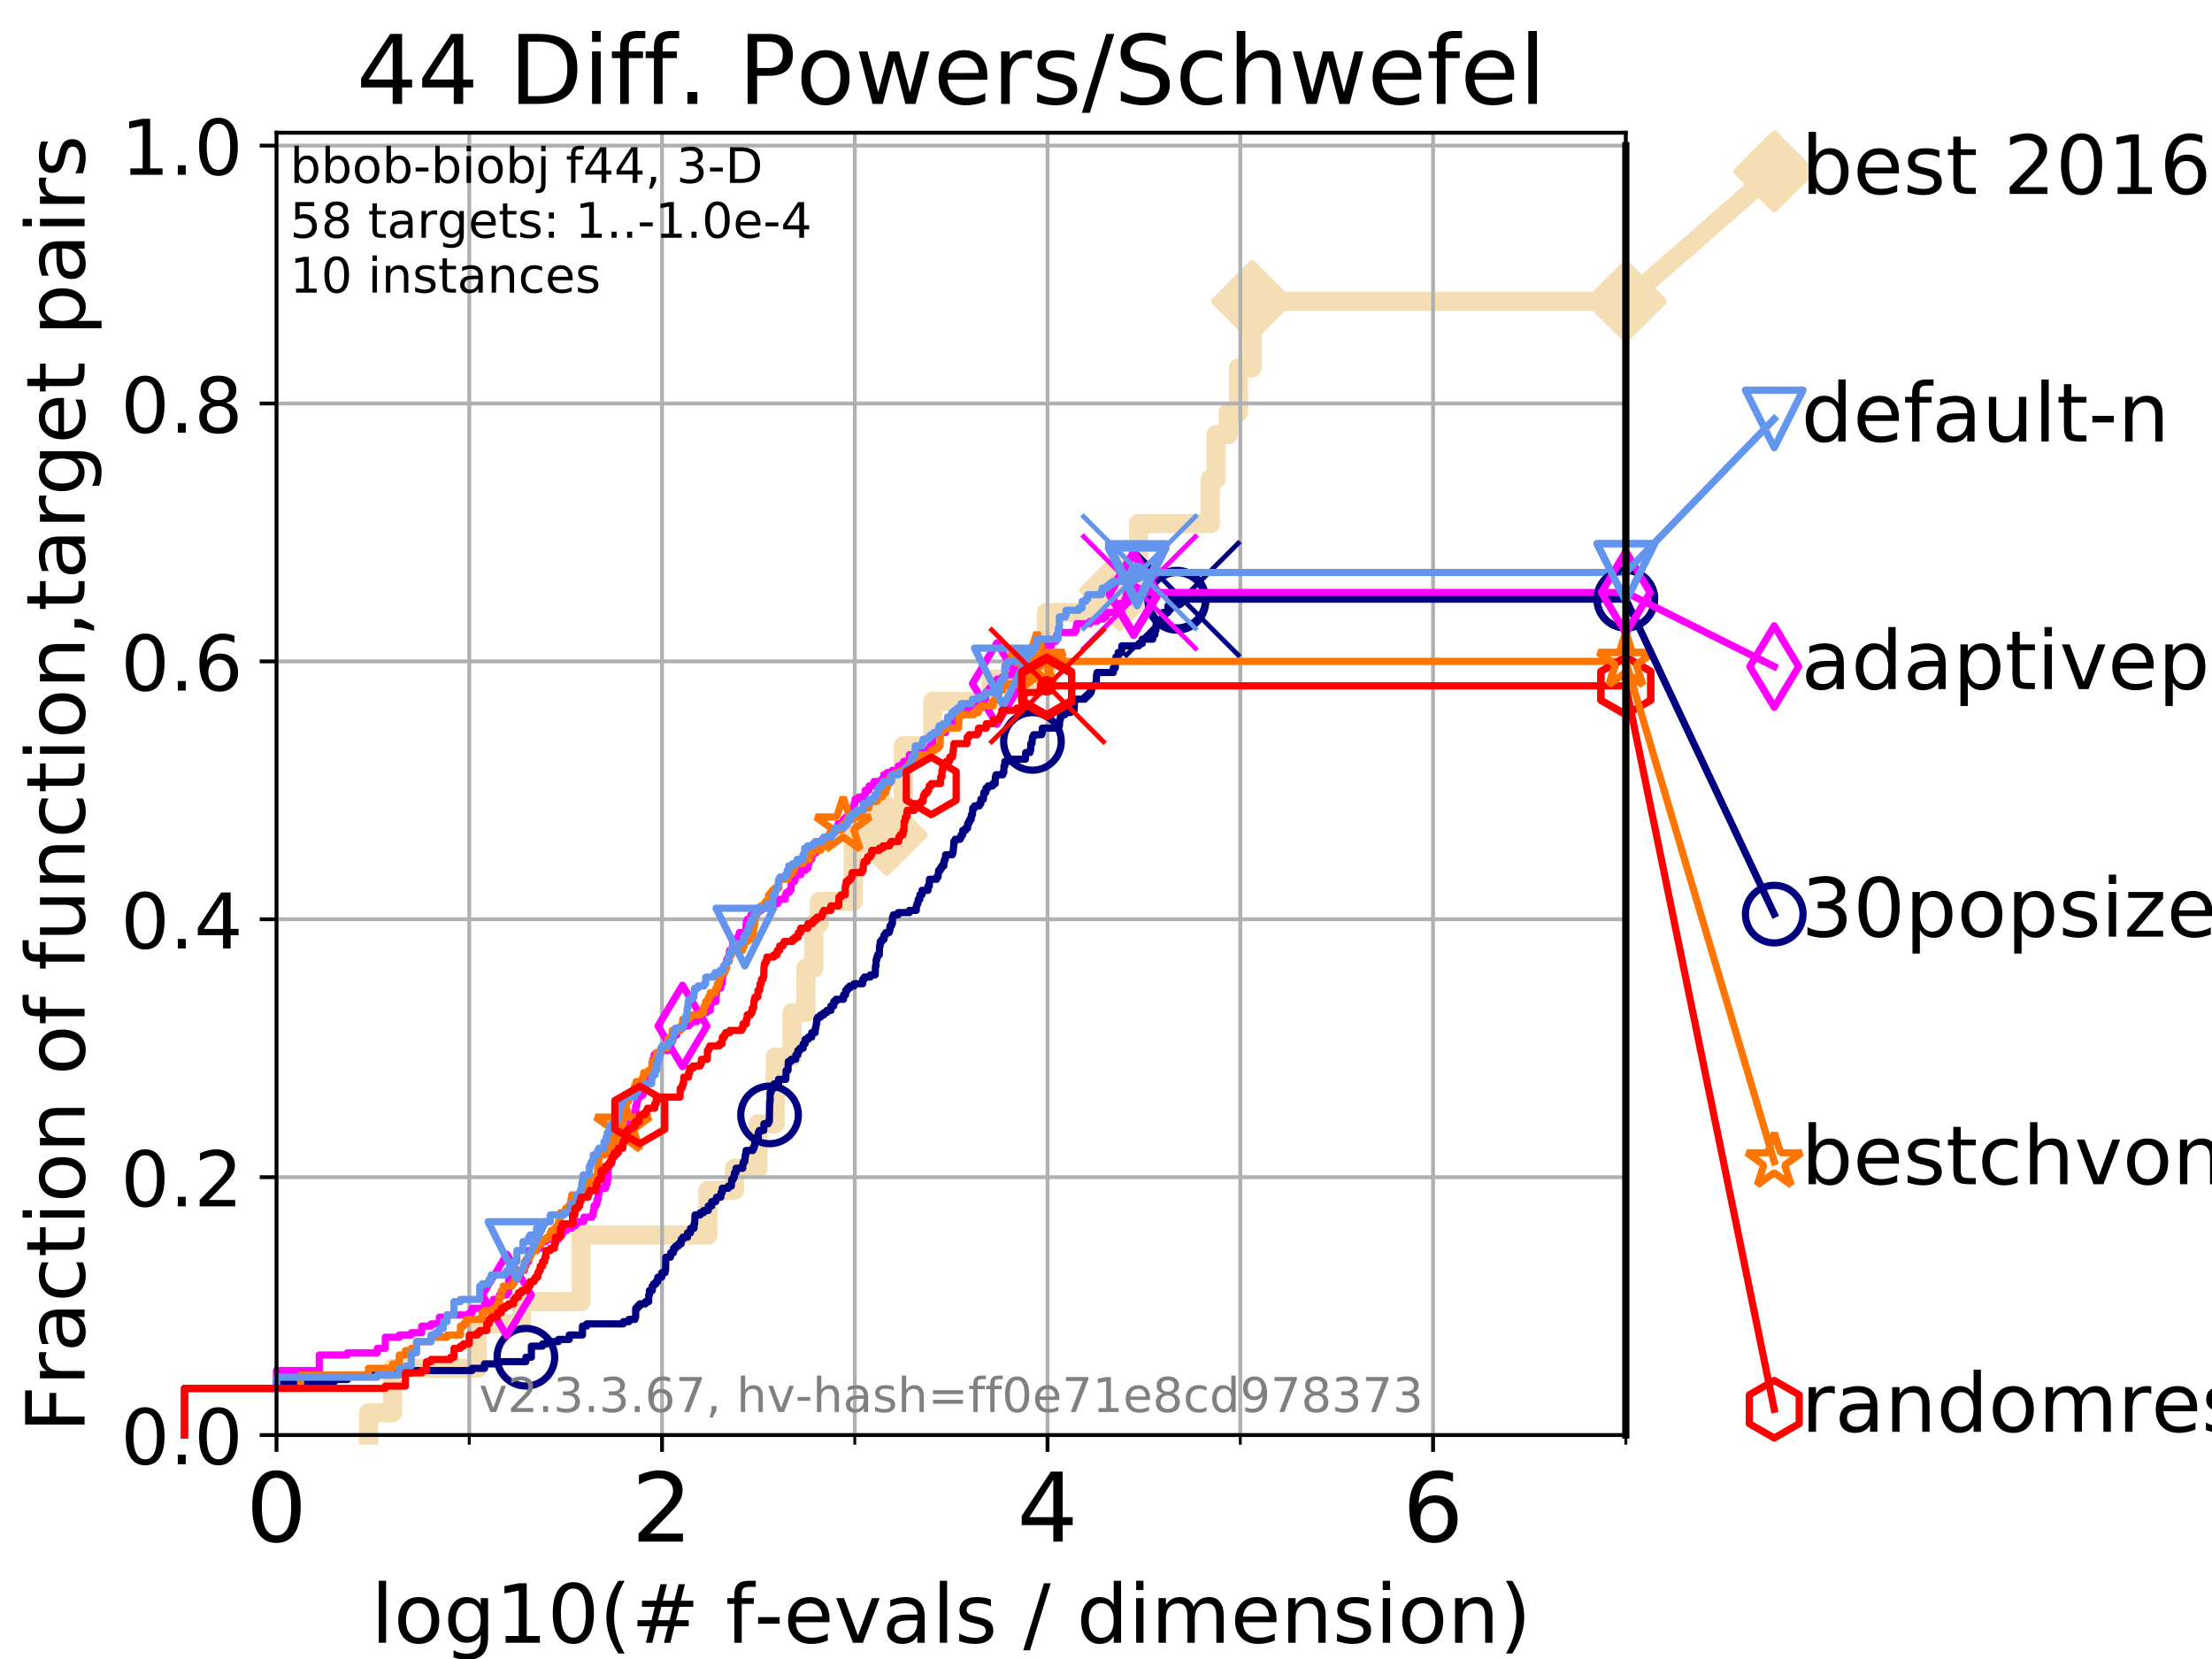 <?xml version="1.0" encoding="utf-8" standalone="no"?>
<!DOCTYPE svg PUBLIC "-//W3C//DTD SVG 1.1//EN"
  "http://www.w3.org/Graphics/SVG/1.1/DTD/svg11.dtd">
<!-- Created with matplotlib (https://matplotlib.org/) -->
<svg height="345.6pt" version="1.1" viewBox="0 0 460.8 345.6" width="460.8pt" xmlns="http://www.w3.org/2000/svg" xmlns:xlink="http://www.w3.org/1999/xlink">
 <defs>
  <style type="text/css">
*{stroke-linecap:butt;stroke-linejoin:round;}
  </style>
 </defs>
 <g id="figure_1">
  <g id="patch_1">
   <path d="M 0 345.6 
L 460.8 345.6 
L 460.8 0 
L 0 0 
z
" style="fill:#ffffff;"/>
  </g>
  <g id="axes_1">
   <g id="patch_2">
    <path d="M 57.6 298.944 
L 338.688 298.944 
L 338.688 27.648 
L 57.6 27.648 
z
" style="fill:#ffffff;"/>
   </g>
   <g id="line2d_1">
    <path d="M 76.759 298.944 
L 76.759 294.313 
L 81.776 294.313 
L 81.776 285.05 
L 99.418 285.05 
L 99.418 275.788 
L 108.64 275.788 
L 108.64 271.157 
L 121.037 271.157 
L 121.037 257.263 
L 147.47 257.263 
L 147.47 248.001 
L 153.008 248.001 
L 153.008 243.37 
L 157.921 243.37 
L 157.921 234.107 
L 161.481 234.107 
L 161.481 220.214 
L 164.986 220.214 
L 164.986 210.951 
L 167.903 210.951 
L 167.903 201.689 
L 169.522 201.689 
L 169.522 192.426 
L 170.661 192.426 
L 170.661 187.795 
L 177.738 187.795 
L 177.738 173.901 
L 184.734 173.901 
L 184.734 169.27 
L 188.181 169.27 
L 188.181 155.377 
L 194.304 155.377 
L 194.304 146.114 
L 206.494 146.114 
L 206.494 141.483 
L 217.981 141.483 
L 217.981 127.589 
L 233.306 127.589 
L 233.306 122.958 
L 237.2 122.958 
L 237.2 109.065 
L 252.113 109.065 
L 252.113 99.802 
L 253.324 99.802 
L 253.324 90.54 
L 255.849 90.54 
L 255.849 85.909 
L 258.017 85.909 
L 258.017 76.646 
L 260.839 76.646 
L 260.839 62.753 
L 338.688 62.753 
" style="fill:none;stroke:#f5deb3;stroke-linecap:square;stroke-width:4;"/>
   </g>
   <g id="line2d_2">
    <defs>
     <path d="M 0 7.778 
L 7.778 0 
L 0 -7.778 
L -7.778 0 
z
" id="mcd36b16175" style="stroke:#f5deb3;stroke-linejoin:miter;stroke-width:1.5;"/>
    </defs>
    <g>
     <use style="fill:#f5deb3;stroke:#f5deb3;stroke-linejoin:miter;stroke-width:1.5;" x="184.734" xlink:href="#mcd36b16175" y="173.901"/>
     <use style="fill:#f5deb3;stroke:#f5deb3;stroke-linejoin:miter;stroke-width:1.5;" x="233.306" xlink:href="#mcd36b16175" y="122.958"/>
     <use style="fill:#f5deb3;stroke:#f5deb3;stroke-linejoin:miter;stroke-width:1.5;" x="260.839" xlink:href="#mcd36b16175" y="62.753"/>
     <use style="fill:#f5deb3;stroke:#f5deb3;stroke-linejoin:miter;stroke-width:1.5;" x="260.839" xlink:href="#mcd36b16175" y="62.753"/>
     <use style="fill:#f5deb3;stroke:#f5deb3;stroke-linejoin:miter;stroke-width:1.5;" x="338.688" xlink:href="#mcd36b16175" y="62.753"/>
    </g>
   </g>
   <g id="line2d_3">
    <path style="fill:none;stroke:#f5deb3;stroke-linecap:square;stroke-width:4;"/>
    <g/>
   </g>
   <g id="line2d_4">
    <path d="M 338.688 62.753 
L 369.608 35.706 
" style="fill:none;stroke:#f5deb3;stroke-linecap:square;stroke-width:4;"/>
    <g>
     <use style="fill:#f5deb3;stroke:#f5deb3;stroke-linejoin:miter;stroke-width:1.5;" x="338.688" xlink:href="#mcd36b16175" y="62.753"/>
     <use style="fill:#f5deb3;stroke:#f5deb3;stroke-linejoin:miter;stroke-width:1.5;" x="369.608" xlink:href="#mcd36b16175" y="35.706"/>
    </g>
   </g>
   <g id="matplotlib.axis_1">
    <g id="xtick_1">
     <g id="line2d_5">
      <path clip-path="url(#pf588f91fcb)" d="M 57.6 298.944 
L 57.6 27.648 
" style="fill:none;stroke:#b0b0b0;stroke-linecap:square;stroke-width:0.8;"/>
     </g>
     <g id="line2d_6">
      <defs>
       <path d="M 0 0 
L 0 3.5 
" id="m59219cbfd5" style="stroke:#000000;stroke-width:0.8;"/>
      </defs>
      <g>
       <use style="stroke:#000000;stroke-width:0.8;" x="57.6" xlink:href="#m59219cbfd5" y="298.944"/>
      </g>
     </g>
     <g id="text_1">
      <!-- 0 -->
      <defs>
       <path d="M 31.781 66.406 
Q 24.172 66.406 20.328 58.906 
Q 16.5 51.422 16.5 36.375 
Q 16.5 21.391 20.328 13.891 
Q 24.172 6.391 31.781 6.391 
Q 39.453 6.391 43.281 13.891 
Q 47.125 21.391 47.125 36.375 
Q 47.125 51.422 43.281 58.906 
Q 39.453 66.406 31.781 66.406 
z
M 31.781 74.219 
Q 44.047 74.219 50.516 64.516 
Q 56.984 54.828 56.984 36.375 
Q 56.984 17.969 50.516 8.266 
Q 44.047 -1.422 31.781 -1.422 
Q 19.531 -1.422 13.062 8.266 
Q 6.594 17.969 6.594 36.375 
Q 6.594 54.828 13.062 64.516 
Q 19.531 74.219 31.781 74.219 
z
" id="DejaVuSans-48"/>
      </defs>
      <g transform="translate(51.237 321.141)scale(0.2 -0.2)">
       <use xlink:href="#DejaVuSans-48"/>
      </g>
     </g>
    </g>
    <g id="xtick_2">
     <g id="line2d_7">
      <path clip-path="url(#pf588f91fcb)" d="M 137.911 298.944 
L 137.911 27.648 
" style="fill:none;stroke:#b0b0b0;stroke-linecap:square;stroke-width:0.8;"/>
     </g>
     <g id="line2d_8">
      <g>
       <use style="stroke:#000000;stroke-width:0.8;" x="137.911" xlink:href="#m59219cbfd5" y="298.944"/>
      </g>
     </g>
     <g id="text_2">
      <!-- 2 -->
      <defs>
       <path d="M 19.188 8.297 
L 53.609 8.297 
L 53.609 0 
L 7.328 0 
L 7.328 8.297 
Q 12.938 14.109 22.625 23.891 
Q 32.328 33.688 34.812 36.531 
Q 39.547 41.844 41.422 45.531 
Q 43.312 49.219 43.312 52.781 
Q 43.312 58.594 39.234 62.25 
Q 35.156 65.922 28.609 65.922 
Q 23.969 65.922 18.812 64.312 
Q 13.672 62.703 7.812 59.422 
L 7.812 69.391 
Q 13.766 71.781 18.938 73 
Q 24.125 74.219 28.422 74.219 
Q 39.75 74.219 46.484 68.547 
Q 53.219 62.891 53.219 53.422 
Q 53.219 48.922 51.531 44.891 
Q 49.859 40.875 45.406 35.406 
Q 44.188 33.984 37.641 27.219 
Q 31.109 20.453 19.188 8.297 
z
" id="DejaVuSans-50"/>
      </defs>
      <g transform="translate(131.548 321.141)scale(0.2 -0.2)">
       <use xlink:href="#DejaVuSans-50"/>
      </g>
     </g>
    </g>
    <g id="xtick_3">
     <g id="line2d_9">
      <path clip-path="url(#pf588f91fcb)" d="M 218.222 298.944 
L 218.222 27.648 
" style="fill:none;stroke:#b0b0b0;stroke-linecap:square;stroke-width:0.8;"/>
     </g>
     <g id="line2d_10">
      <g>
       <use style="stroke:#000000;stroke-width:0.8;" x="218.222" xlink:href="#m59219cbfd5" y="298.944"/>
      </g>
     </g>
     <g id="text_3">
      <!-- 4 -->
      <defs>
       <path d="M 37.797 64.312 
L 12.891 25.391 
L 37.797 25.391 
z
M 35.203 72.906 
L 47.609 72.906 
L 47.609 25.391 
L 58.016 25.391 
L 58.016 17.188 
L 47.609 17.188 
L 47.609 0 
L 37.797 0 
L 37.797 17.188 
L 4.891 17.188 
L 4.891 26.703 
z
" id="DejaVuSans-52"/>
      </defs>
      <g transform="translate(211.859 321.141)scale(0.2 -0.2)">
       <use xlink:href="#DejaVuSans-52"/>
      </g>
     </g>
    </g>
    <g id="xtick_4">
     <g id="line2d_11">
      <path clip-path="url(#pf588f91fcb)" d="M 298.533 298.944 
L 298.533 27.648 
" style="fill:none;stroke:#b0b0b0;stroke-linecap:square;stroke-width:0.8;"/>
     </g>
     <g id="line2d_12">
      <g>
       <use style="stroke:#000000;stroke-width:0.8;" x="298.533" xlink:href="#m59219cbfd5" y="298.944"/>
      </g>
     </g>
     <g id="text_4">
      <!-- 6 -->
      <defs>
       <path d="M 33.016 40.375 
Q 26.375 40.375 22.484 35.828 
Q 18.609 31.297 18.609 23.391 
Q 18.609 15.531 22.484 10.953 
Q 26.375 6.391 33.016 6.391 
Q 39.656 6.391 43.531 10.953 
Q 47.406 15.531 47.406 23.391 
Q 47.406 31.297 43.531 35.828 
Q 39.656 40.375 33.016 40.375 
z
M 52.594 71.297 
L 52.594 62.312 
Q 48.875 64.062 45.094 64.984 
Q 41.312 65.922 37.594 65.922 
Q 27.828 65.922 22.672 59.328 
Q 17.531 52.734 16.797 39.406 
Q 19.672 43.656 24.016 45.922 
Q 28.375 48.188 33.594 48.188 
Q 44.578 48.188 50.953 41.516 
Q 57.328 34.859 57.328 23.391 
Q 57.328 12.156 50.688 5.359 
Q 44.047 -1.422 33.016 -1.422 
Q 20.359 -1.422 13.672 8.266 
Q 6.984 17.969 6.984 36.375 
Q 6.984 53.656 15.188 63.938 
Q 23.391 74.219 37.203 74.219 
Q 40.922 74.219 44.703 73.484 
Q 48.484 72.75 52.594 71.297 
z
" id="DejaVuSans-54"/>
      </defs>
      <g transform="translate(292.17 321.141)scale(0.2 -0.2)">
       <use xlink:href="#DejaVuSans-54"/>
      </g>
     </g>
    </g>
    <g id="xtick_5">
     <g id="line2d_13">
      <path clip-path="url(#pf588f91fcb)" d="M 97.755 298.944 
L 97.755 27.648 
" style="fill:none;stroke:#b0b0b0;stroke-linecap:square;stroke-width:0.8;"/>
     </g>
     <g id="line2d_14">
      <defs>
       <path d="M 0 0 
L 0 2 
" id="m0b13d80ed6" style="stroke:#000000;stroke-width:0.6;"/>
      </defs>
      <g>
       <use style="stroke:#000000;stroke-width:0.6;" x="97.755" xlink:href="#m0b13d80ed6" y="298.944"/>
      </g>
     </g>
    </g>
    <g id="xtick_6">
     <g id="line2d_15">
      <path clip-path="url(#pf588f91fcb)" d="M 178.066 298.944 
L 178.066 27.648 
" style="fill:none;stroke:#b0b0b0;stroke-linecap:square;stroke-width:0.8;"/>
     </g>
     <g id="line2d_16">
      <g>
       <use style="stroke:#000000;stroke-width:0.6;" x="178.066" xlink:href="#m0b13d80ed6" y="298.944"/>
      </g>
     </g>
    </g>
    <g id="xtick_7">
     <g id="line2d_17">
      <path clip-path="url(#pf588f91fcb)" d="M 258.377 298.944 
L 258.377 27.648 
" style="fill:none;stroke:#b0b0b0;stroke-linecap:square;stroke-width:0.8;"/>
     </g>
     <g id="line2d_18">
      <g>
       <use style="stroke:#000000;stroke-width:0.6;" x="258.377" xlink:href="#m0b13d80ed6" y="298.944"/>
      </g>
     </g>
    </g>
    <g id="xtick_8">
     <g id="line2d_19">
      <path clip-path="url(#pf588f91fcb)" d="M 338.688 298.944 
L 338.688 27.648 
" style="fill:none;stroke:#b0b0b0;stroke-linecap:square;stroke-width:0.8;"/>
     </g>
     <g id="line2d_20">
      <g>
       <use style="stroke:#000000;stroke-width:0.6;" x="338.688" xlink:href="#m0b13d80ed6" y="298.944"/>
      </g>
     </g>
    </g>
    <g id="text_5">
     <!-- log10(# f-evals / dimension) -->
     <defs>
      <path d="M 9.422 75.984 
L 18.406 75.984 
L 18.406 0 
L 9.422 0 
z
" id="DejaVuSans-108"/>
      <path d="M 30.609 48.391 
Q 23.391 48.391 19.188 42.75 
Q 14.984 37.109 14.984 27.297 
Q 14.984 17.484 19.156 11.844 
Q 23.344 6.203 30.609 6.203 
Q 37.797 6.203 41.984 11.859 
Q 46.188 17.531 46.188 27.297 
Q 46.188 37.016 41.984 42.703 
Q 37.797 48.391 30.609 48.391 
z
M 30.609 56 
Q 42.328 56 49.016 48.375 
Q 55.719 40.766 55.719 27.297 
Q 55.719 13.875 49.016 6.219 
Q 42.328 -1.422 30.609 -1.422 
Q 18.844 -1.422 12.172 6.219 
Q 5.516 13.875 5.516 27.297 
Q 5.516 40.766 12.172 48.375 
Q 18.844 56 30.609 56 
z
" id="DejaVuSans-111"/>
      <path d="M 45.406 27.984 
Q 45.406 37.75 41.375 43.109 
Q 37.359 48.484 30.078 48.484 
Q 22.859 48.484 18.828 43.109 
Q 14.797 37.75 14.797 27.984 
Q 14.797 18.266 18.828 12.891 
Q 22.859 7.516 30.078 7.516 
Q 37.359 7.516 41.375 12.891 
Q 45.406 18.266 45.406 27.984 
z
M 54.391 6.781 
Q 54.391 -7.172 48.188 -13.984 
Q 42 -20.797 29.203 -20.797 
Q 24.469 -20.797 20.266 -20.094 
Q 16.062 -19.391 12.109 -17.922 
L 12.109 -9.188 
Q 16.062 -11.328 19.922 -12.344 
Q 23.781 -13.375 27.781 -13.375 
Q 36.625 -13.375 41.016 -8.766 
Q 45.406 -4.156 45.406 5.172 
L 45.406 9.625 
Q 42.625 4.781 38.281 2.391 
Q 33.938 0 27.875 0 
Q 17.828 0 11.672 7.656 
Q 5.516 15.328 5.516 27.984 
Q 5.516 40.672 11.672 48.328 
Q 17.828 56 27.875 56 
Q 33.938 56 38.281 53.609 
Q 42.625 51.219 45.406 46.391 
L 45.406 54.688 
L 54.391 54.688 
z
" id="DejaVuSans-103"/>
      <path d="M 12.406 8.297 
L 28.516 8.297 
L 28.516 63.922 
L 10.984 60.406 
L 10.984 69.391 
L 28.422 72.906 
L 38.281 72.906 
L 38.281 8.297 
L 54.391 8.297 
L 54.391 0 
L 12.406 0 
z
" id="DejaVuSans-49"/>
      <path d="M 31 75.875 
Q 24.469 64.656 21.281 53.656 
Q 18.109 42.672 18.109 31.391 
Q 18.109 20.125 21.312 9.062 
Q 24.516 -2 31 -13.188 
L 23.188 -13.188 
Q 15.875 -1.703 12.234 9.375 
Q 8.594 20.453 8.594 31.391 
Q 8.594 42.281 12.203 53.312 
Q 15.828 64.359 23.188 75.875 
z
" id="DejaVuSans-40"/>
      <path d="M 51.125 44 
L 36.922 44 
L 32.812 27.688 
L 47.125 27.688 
z
M 43.797 71.781 
L 38.719 51.516 
L 52.984 51.516 
L 58.109 71.781 
L 65.922 71.781 
L 60.891 51.516 
L 76.125 51.516 
L 76.125 44 
L 58.984 44 
L 54.984 27.688 
L 70.516 27.688 
L 70.516 20.219 
L 53.078 20.219 
L 48 0 
L 40.188 0 
L 45.219 20.219 
L 30.906 20.219 
L 25.875 0 
L 18.016 0 
L 23.094 20.219 
L 7.719 20.219 
L 7.719 27.688 
L 24.906 27.688 
L 29 44 
L 13.281 44 
L 13.281 51.516 
L 30.906 51.516 
L 35.891 71.781 
z
" id="DejaVuSans-35"/>
      <path id="DejaVuSans-32"/>
      <path d="M 37.109 75.984 
L 37.109 68.5 
L 28.516 68.5 
Q 23.688 68.5 21.797 66.547 
Q 19.922 64.594 19.922 59.516 
L 19.922 54.688 
L 34.719 54.688 
L 34.719 47.703 
L 19.922 47.703 
L 19.922 0 
L 10.891 0 
L 10.891 47.703 
L 2.297 47.703 
L 2.297 54.688 
L 10.891 54.688 
L 10.891 58.5 
Q 10.891 67.625 15.141 71.797 
Q 19.391 75.984 28.609 75.984 
z
" id="DejaVuSans-102"/>
      <path d="M 4.891 31.391 
L 31.203 31.391 
L 31.203 23.391 
L 4.891 23.391 
z
" id="DejaVuSans-45"/>
      <path d="M 56.203 29.594 
L 56.203 25.203 
L 14.891 25.203 
Q 15.484 15.922 20.484 11.062 
Q 25.484 6.203 34.422 6.203 
Q 39.594 6.203 44.453 7.469 
Q 49.312 8.734 54.109 11.281 
L 54.109 2.781 
Q 49.266 0.734 44.188 -0.344 
Q 39.109 -1.422 33.891 -1.422 
Q 20.797 -1.422 13.156 6.188 
Q 5.516 13.812 5.516 26.812 
Q 5.516 40.234 12.766 48.109 
Q 20.016 56 32.328 56 
Q 43.359 56 49.781 48.891 
Q 56.203 41.797 56.203 29.594 
z
M 47.219 32.234 
Q 47.125 39.594 43.094 43.984 
Q 39.062 48.391 32.422 48.391 
Q 24.906 48.391 20.391 44.141 
Q 15.875 39.891 15.188 32.172 
z
" id="DejaVuSans-101"/>
      <path d="M 2.984 54.688 
L 12.5 54.688 
L 29.594 8.797 
L 46.688 54.688 
L 56.203 54.688 
L 35.688 0 
L 23.484 0 
z
" id="DejaVuSans-118"/>
      <path d="M 34.281 27.484 
Q 23.391 27.484 19.188 25 
Q 14.984 22.516 14.984 16.5 
Q 14.984 11.719 18.141 8.906 
Q 21.297 6.109 26.703 6.109 
Q 34.188 6.109 38.703 11.406 
Q 43.219 16.703 43.219 25.484 
L 43.219 27.484 
z
M 52.203 31.203 
L 52.203 0 
L 43.219 0 
L 43.219 8.297 
Q 40.141 3.328 35.547 0.953 
Q 30.953 -1.422 24.312 -1.422 
Q 15.922 -1.422 10.953 3.297 
Q 6 8.016 6 15.922 
Q 6 25.141 12.172 29.828 
Q 18.359 34.516 30.609 34.516 
L 43.219 34.516 
L 43.219 35.406 
Q 43.219 41.609 39.141 45 
Q 35.062 48.391 27.688 48.391 
Q 23 48.391 18.547 47.266 
Q 14.109 46.141 10.016 43.891 
L 10.016 52.203 
Q 14.938 54.109 19.578 55.047 
Q 24.219 56 28.609 56 
Q 40.484 56 46.344 49.844 
Q 52.203 43.703 52.203 31.203 
z
" id="DejaVuSans-97"/>
      <path d="M 44.281 53.078 
L 44.281 44.578 
Q 40.484 46.531 36.375 47.5 
Q 32.281 48.484 27.875 48.484 
Q 21.188 48.484 17.844 46.438 
Q 14.5 44.391 14.5 40.281 
Q 14.5 37.156 16.891 35.375 
Q 19.281 33.594 26.516 31.984 
L 29.594 31.297 
Q 39.156 29.25 43.188 25.516 
Q 47.219 21.781 47.219 15.094 
Q 47.219 7.469 41.188 3.016 
Q 35.156 -1.422 24.609 -1.422 
Q 20.219 -1.422 15.453 -0.562 
Q 10.688 0.297 5.422 2 
L 5.422 11.281 
Q 10.406 8.688 15.234 7.391 
Q 20.062 6.109 24.812 6.109 
Q 31.156 6.109 34.562 8.281 
Q 37.984 10.453 37.984 14.406 
Q 37.984 18.062 35.516 20.016 
Q 33.062 21.969 24.703 23.781 
L 21.578 24.516 
Q 13.234 26.266 9.516 29.906 
Q 5.812 33.547 5.812 39.891 
Q 5.812 47.609 11.281 51.797 
Q 16.75 56 26.812 56 
Q 31.781 56 36.172 55.266 
Q 40.578 54.547 44.281 53.078 
z
" id="DejaVuSans-115"/>
      <path d="M 25.391 72.906 
L 33.688 72.906 
L 8.297 -9.281 
L 0 -9.281 
z
" id="DejaVuSans-47"/>
      <path d="M 45.406 46.391 
L 45.406 75.984 
L 54.391 75.984 
L 54.391 0 
L 45.406 0 
L 45.406 8.203 
Q 42.578 3.328 38.25 0.953 
Q 33.938 -1.422 27.875 -1.422 
Q 17.969 -1.422 11.734 6.484 
Q 5.516 14.406 5.516 27.297 
Q 5.516 40.188 11.734 48.094 
Q 17.969 56 27.875 56 
Q 33.938 56 38.25 53.625 
Q 42.578 51.266 45.406 46.391 
z
M 14.797 27.297 
Q 14.797 17.391 18.875 11.75 
Q 22.953 6.109 30.078 6.109 
Q 37.203 6.109 41.297 11.75 
Q 45.406 17.391 45.406 27.297 
Q 45.406 37.203 41.297 42.844 
Q 37.203 48.484 30.078 48.484 
Q 22.953 48.484 18.875 42.844 
Q 14.797 37.203 14.797 27.297 
z
" id="DejaVuSans-100"/>
      <path d="M 9.422 54.688 
L 18.406 54.688 
L 18.406 0 
L 9.422 0 
z
M 9.422 75.984 
L 18.406 75.984 
L 18.406 64.594 
L 9.422 64.594 
z
" id="DejaVuSans-105"/>
      <path d="M 52 44.188 
Q 55.375 50.25 60.062 53.125 
Q 64.75 56 71.094 56 
Q 79.641 56 84.281 50.016 
Q 88.922 44.047 88.922 33.016 
L 88.922 0 
L 79.891 0 
L 79.891 32.719 
Q 79.891 40.578 77.094 44.375 
Q 74.312 48.188 68.609 48.188 
Q 61.625 48.188 57.562 43.547 
Q 53.516 38.922 53.516 30.906 
L 53.516 0 
L 44.484 0 
L 44.484 32.719 
Q 44.484 40.625 41.703 44.406 
Q 38.922 48.188 33.109 48.188 
Q 26.219 48.188 22.156 43.531 
Q 18.109 38.875 18.109 30.906 
L 18.109 0 
L 9.078 0 
L 9.078 54.688 
L 18.109 54.688 
L 18.109 46.188 
Q 21.188 51.219 25.484 53.609 
Q 29.781 56 35.688 56 
Q 41.656 56 45.828 52.969 
Q 50 49.953 52 44.188 
z
" id="DejaVuSans-109"/>
      <path d="M 54.891 33.016 
L 54.891 0 
L 45.906 0 
L 45.906 32.719 
Q 45.906 40.484 42.875 44.328 
Q 39.844 48.188 33.797 48.188 
Q 26.516 48.188 22.312 43.547 
Q 18.109 38.922 18.109 30.906 
L 18.109 0 
L 9.078 0 
L 9.078 54.688 
L 18.109 54.688 
L 18.109 46.188 
Q 21.344 51.125 25.703 53.562 
Q 30.078 56 35.797 56 
Q 45.219 56 50.047 50.172 
Q 54.891 44.344 54.891 33.016 
z
" id="DejaVuSans-110"/>
      <path d="M 8.016 75.875 
L 15.828 75.875 
Q 23.141 64.359 26.781 53.312 
Q 30.422 42.281 30.422 31.391 
Q 30.422 20.453 26.781 9.375 
Q 23.141 -1.703 15.828 -13.188 
L 8.016 -13.188 
Q 14.5 -2 17.703 9.062 
Q 20.906 20.125 20.906 31.391 
Q 20.906 42.672 17.703 53.656 
Q 14.5 64.656 8.016 75.875 
z
" id="DejaVuSans-41"/>
     </defs>
     <g transform="translate(77.303 342.218)scale(0.17 -0.17)">
      <use xlink:href="#DejaVuSans-108"/>
      <use x="27.783" xlink:href="#DejaVuSans-111"/>
      <use x="88.965" xlink:href="#DejaVuSans-103"/>
      <use x="152.441" xlink:href="#DejaVuSans-49"/>
      <use x="216.064" xlink:href="#DejaVuSans-48"/>
      <use x="279.688" xlink:href="#DejaVuSans-40"/>
      <use x="318.701" xlink:href="#DejaVuSans-35"/>
      <use x="402.49" xlink:href="#DejaVuSans-32"/>
      <use x="434.277" xlink:href="#DejaVuSans-102"/>
      <use x="469.404" xlink:href="#DejaVuSans-45"/>
      <use x="505.488" xlink:href="#DejaVuSans-101"/>
      <use x="567.012" xlink:href="#DejaVuSans-118"/>
      <use x="626.191" xlink:href="#DejaVuSans-97"/>
      <use x="687.471" xlink:href="#DejaVuSans-108"/>
      <use x="715.254" xlink:href="#DejaVuSans-115"/>
      <use x="767.354" xlink:href="#DejaVuSans-32"/>
      <use x="799.141" xlink:href="#DejaVuSans-47"/>
      <use x="832.832" xlink:href="#DejaVuSans-32"/>
      <use x="864.619" xlink:href="#DejaVuSans-100"/>
      <use x="928.096" xlink:href="#DejaVuSans-105"/>
      <use x="955.879" xlink:href="#DejaVuSans-109"/>
      <use x="1053.291" xlink:href="#DejaVuSans-101"/>
      <use x="1114.814" xlink:href="#DejaVuSans-110"/>
      <use x="1178.193" xlink:href="#DejaVuSans-115"/>
      <use x="1230.293" xlink:href="#DejaVuSans-105"/>
      <use x="1258.076" xlink:href="#DejaVuSans-111"/>
      <use x="1319.258" xlink:href="#DejaVuSans-110"/>
      <use x="1382.637" xlink:href="#DejaVuSans-41"/>
     </g>
    </g>
   </g>
   <g id="matplotlib.axis_2">
    <g id="ytick_1">
     <g id="line2d_21">
      <path clip-path="url(#pf588f91fcb)" d="M 57.6 298.944 
L 338.688 298.944 
" style="fill:none;stroke:#b0b0b0;stroke-linecap:square;stroke-width:0.8;"/>
     </g>
     <g id="line2d_22">
      <defs>
       <path d="M 0 0 
L -3.5 0 
" id="m533f263fd0" style="stroke:#000000;stroke-width:0.8;"/>
      </defs>
      <g>
       <use style="stroke:#000000;stroke-width:0.8;" x="57.6" xlink:href="#m533f263fd0" y="298.944"/>
      </g>
     </g>
     <g id="text_6">
      <!-- 0.0 -->
      <defs>
       <path d="M 10.688 12.406 
L 21 12.406 
L 21 0 
L 10.688 0 
z
" id="DejaVuSans-46"/>
      </defs>
      <g transform="translate(25.155 305.023)scale(0.16 -0.16)">
       <use xlink:href="#DejaVuSans-48"/>
       <use x="63.623" xlink:href="#DejaVuSans-46"/>
       <use x="95.41" xlink:href="#DejaVuSans-48"/>
      </g>
     </g>
    </g>
    <g id="ytick_2">
     <g id="line2d_23">
      <path clip-path="url(#pf588f91fcb)" d="M 57.6 245.222 
L 338.688 245.222 
" style="fill:none;stroke:#b0b0b0;stroke-linecap:square;stroke-width:0.8;"/>
     </g>
     <g id="line2d_24">
      <g>
       <use style="stroke:#000000;stroke-width:0.8;" x="57.6" xlink:href="#m533f263fd0" y="245.222"/>
      </g>
     </g>
     <g id="text_7">
      <!-- 0.2 -->
      <g transform="translate(25.155 251.301)scale(0.16 -0.16)">
       <use xlink:href="#DejaVuSans-48"/>
       <use x="63.623" xlink:href="#DejaVuSans-46"/>
       <use x="95.41" xlink:href="#DejaVuSans-50"/>
      </g>
     </g>
    </g>
    <g id="ytick_3">
     <g id="line2d_25">
      <path clip-path="url(#pf588f91fcb)" d="M 57.6 191.5 
L 338.688 191.5 
" style="fill:none;stroke:#b0b0b0;stroke-linecap:square;stroke-width:0.8;"/>
     </g>
     <g id="line2d_26">
      <g>
       <use style="stroke:#000000;stroke-width:0.8;" x="57.6" xlink:href="#m533f263fd0" y="191.5"/>
      </g>
     </g>
     <g id="text_8">
      <!-- 0.4 -->
      <g transform="translate(25.155 197.579)scale(0.16 -0.16)">
       <use xlink:href="#DejaVuSans-48"/>
       <use x="63.623" xlink:href="#DejaVuSans-46"/>
       <use x="95.41" xlink:href="#DejaVuSans-52"/>
      </g>
     </g>
    </g>
    <g id="ytick_4">
     <g id="line2d_27">
      <path clip-path="url(#pf588f91fcb)" d="M 57.6 137.778 
L 338.688 137.778 
" style="fill:none;stroke:#b0b0b0;stroke-linecap:square;stroke-width:0.8;"/>
     </g>
     <g id="line2d_28">
      <g>
       <use style="stroke:#000000;stroke-width:0.8;" x="57.6" xlink:href="#m533f263fd0" y="137.778"/>
      </g>
     </g>
     <g id="text_9">
      <!-- 0.6 -->
      <g transform="translate(25.155 143.857)scale(0.16 -0.16)">
       <use xlink:href="#DejaVuSans-48"/>
       <use x="63.623" xlink:href="#DejaVuSans-46"/>
       <use x="95.41" xlink:href="#DejaVuSans-54"/>
      </g>
     </g>
    </g>
    <g id="ytick_5">
     <g id="line2d_29">
      <path clip-path="url(#pf588f91fcb)" d="M 57.6 84.056 
L 338.688 84.056 
" style="fill:none;stroke:#b0b0b0;stroke-linecap:square;stroke-width:0.8;"/>
     </g>
     <g id="line2d_30">
      <g>
       <use style="stroke:#000000;stroke-width:0.8;" x="57.6" xlink:href="#m533f263fd0" y="84.056"/>
      </g>
     </g>
     <g id="text_10">
      <!-- 0.8 -->
      <defs>
       <path d="M 31.781 34.625 
Q 24.75 34.625 20.719 30.859 
Q 16.703 27.094 16.703 20.516 
Q 16.703 13.922 20.719 10.156 
Q 24.75 6.391 31.781 6.391 
Q 38.812 6.391 42.859 10.172 
Q 46.922 13.969 46.922 20.516 
Q 46.922 27.094 42.891 30.859 
Q 38.875 34.625 31.781 34.625 
z
M 21.922 38.812 
Q 15.578 40.375 12.031 44.719 
Q 8.5 49.078 8.5 55.328 
Q 8.5 64.062 14.719 69.141 
Q 20.953 74.219 31.781 74.219 
Q 42.672 74.219 48.875 69.141 
Q 55.078 64.062 55.078 55.328 
Q 55.078 49.078 51.531 44.719 
Q 48 40.375 41.703 38.812 
Q 48.828 37.156 52.797 32.312 
Q 56.781 27.484 56.781 20.516 
Q 56.781 9.906 50.312 4.234 
Q 43.844 -1.422 31.781 -1.422 
Q 19.734 -1.422 13.25 4.234 
Q 6.781 9.906 6.781 20.516 
Q 6.781 27.484 10.781 32.312 
Q 14.797 37.156 21.922 38.812 
z
M 18.312 54.391 
Q 18.312 48.734 21.844 45.562 
Q 25.391 42.391 31.781 42.391 
Q 38.141 42.391 41.719 45.562 
Q 45.312 48.734 45.312 54.391 
Q 45.312 60.062 41.719 63.234 
Q 38.141 66.406 31.781 66.406 
Q 25.391 66.406 21.844 63.234 
Q 18.312 60.062 18.312 54.391 
z
" id="DejaVuSans-56"/>
      </defs>
      <g transform="translate(25.155 90.135)scale(0.16 -0.16)">
       <use xlink:href="#DejaVuSans-48"/>
       <use x="63.623" xlink:href="#DejaVuSans-46"/>
       <use x="95.41" xlink:href="#DejaVuSans-56"/>
      </g>
     </g>
    </g>
    <g id="ytick_6">
     <g id="line2d_31">
      <path clip-path="url(#pf588f91fcb)" d="M 57.6 30.334 
L 338.688 30.334 
" style="fill:none;stroke:#b0b0b0;stroke-linecap:square;stroke-width:0.8;"/>
     </g>
     <g id="line2d_32">
      <g>
       <use style="stroke:#000000;stroke-width:0.8;" x="57.6" xlink:href="#m533f263fd0" y="30.334"/>
      </g>
     </g>
     <g id="text_11">
      <!-- 1.0 -->
      <g transform="translate(25.155 36.413)scale(0.16 -0.16)">
       <use xlink:href="#DejaVuSans-49"/>
       <use x="63.623" xlink:href="#DejaVuSans-46"/>
       <use x="95.41" xlink:href="#DejaVuSans-48"/>
      </g>
     </g>
    </g>
    <g id="text_12">
     <!-- Fraction of function,target pairs -->
     <defs>
      <path d="M 9.812 72.906 
L 51.703 72.906 
L 51.703 64.594 
L 19.672 64.594 
L 19.672 43.109 
L 48.578 43.109 
L 48.578 34.812 
L 19.672 34.812 
L 19.672 0 
L 9.812 0 
z
" id="DejaVuSans-70"/>
      <path d="M 41.109 46.297 
Q 39.594 47.172 37.812 47.578 
Q 36.031 48 33.891 48 
Q 26.266 48 22.188 43.047 
Q 18.109 38.094 18.109 28.812 
L 18.109 0 
L 9.078 0 
L 9.078 54.688 
L 18.109 54.688 
L 18.109 46.188 
Q 20.953 51.172 25.484 53.578 
Q 30.031 56 36.531 56 
Q 37.453 56 38.578 55.875 
Q 39.703 55.766 41.062 55.516 
z
" id="DejaVuSans-114"/>
      <path d="M 48.781 52.594 
L 48.781 44.188 
Q 44.969 46.297 41.141 47.344 
Q 37.312 48.391 33.406 48.391 
Q 24.656 48.391 19.812 42.844 
Q 14.984 37.312 14.984 27.297 
Q 14.984 17.281 19.812 11.734 
Q 24.656 6.203 33.406 6.203 
Q 37.312 6.203 41.141 7.25 
Q 44.969 8.297 48.781 10.406 
L 48.781 2.094 
Q 45.016 0.344 40.984 -0.531 
Q 36.969 -1.422 32.422 -1.422 
Q 20.062 -1.422 12.781 6.344 
Q 5.516 14.109 5.516 27.297 
Q 5.516 40.672 12.859 48.328 
Q 20.219 56 33.016 56 
Q 37.156 56 41.109 55.141 
Q 45.062 54.297 48.781 52.594 
z
" id="DejaVuSans-99"/>
      <path d="M 18.312 70.219 
L 18.312 54.688 
L 36.812 54.688 
L 36.812 47.703 
L 18.312 47.703 
L 18.312 18.016 
Q 18.312 11.328 20.141 9.422 
Q 21.969 7.516 27.594 7.516 
L 36.812 7.516 
L 36.812 0 
L 27.594 0 
Q 17.188 0 13.234 3.875 
Q 9.281 7.766 9.281 18.016 
L 9.281 47.703 
L 2.688 47.703 
L 2.688 54.688 
L 9.281 54.688 
L 9.281 70.219 
z
" id="DejaVuSans-116"/>
      <path d="M 8.5 21.578 
L 8.5 54.688 
L 17.484 54.688 
L 17.484 21.922 
Q 17.484 14.156 20.5 10.266 
Q 23.531 6.391 29.594 6.391 
Q 36.859 6.391 41.078 11.031 
Q 45.312 15.672 45.312 23.688 
L 45.312 54.688 
L 54.297 54.688 
L 54.297 0 
L 45.312 0 
L 45.312 8.406 
Q 42.047 3.422 37.719 1 
Q 33.406 -1.422 27.688 -1.422 
Q 18.266 -1.422 13.375 4.438 
Q 8.5 10.297 8.5 21.578 
z
M 31.109 56 
z
" id="DejaVuSans-117"/>
      <path d="M 11.719 12.406 
L 22.016 12.406 
L 22.016 4 
L 14.016 -11.625 
L 7.719 -11.625 
L 11.719 4 
z
" id="DejaVuSans-44"/>
      <path d="M 18.109 8.203 
L 18.109 -20.797 
L 9.078 -20.797 
L 9.078 54.688 
L 18.109 54.688 
L 18.109 46.391 
Q 20.953 51.266 25.266 53.625 
Q 29.594 56 35.594 56 
Q 45.562 56 51.781 48.094 
Q 58.016 40.188 58.016 27.297 
Q 58.016 14.406 51.781 6.484 
Q 45.562 -1.422 35.594 -1.422 
Q 29.594 -1.422 25.266 0.953 
Q 20.953 3.328 18.109 8.203 
z
M 48.688 27.297 
Q 48.688 37.203 44.609 42.844 
Q 40.531 48.484 33.406 48.484 
Q 26.266 48.484 22.188 42.844 
Q 18.109 37.203 18.109 27.297 
Q 18.109 17.391 22.188 11.75 
Q 26.266 6.109 33.406 6.109 
Q 40.531 6.109 44.609 11.75 
Q 48.688 17.391 48.688 27.297 
z
" id="DejaVuSans-112"/>
     </defs>
     <g transform="translate(17.62 298.435)rotate(-90)scale(0.17 -0.17)">
      <use xlink:href="#DejaVuSans-70"/>
      <use x="57.41" xlink:href="#DejaVuSans-114"/>
      <use x="98.523" xlink:href="#DejaVuSans-97"/>
      <use x="159.803" xlink:href="#DejaVuSans-99"/>
      <use x="214.783" xlink:href="#DejaVuSans-116"/>
      <use x="253.992" xlink:href="#DejaVuSans-105"/>
      <use x="281.775" xlink:href="#DejaVuSans-111"/>
      <use x="342.957" xlink:href="#DejaVuSans-110"/>
      <use x="406.336" xlink:href="#DejaVuSans-32"/>
      <use x="438.123" xlink:href="#DejaVuSans-111"/>
      <use x="499.305" xlink:href="#DejaVuSans-102"/>
      <use x="534.51" xlink:href="#DejaVuSans-32"/>
      <use x="566.297" xlink:href="#DejaVuSans-102"/>
      <use x="601.502" xlink:href="#DejaVuSans-117"/>
      <use x="664.881" xlink:href="#DejaVuSans-110"/>
      <use x="728.26" xlink:href="#DejaVuSans-99"/>
      <use x="783.24" xlink:href="#DejaVuSans-116"/>
      <use x="822.449" xlink:href="#DejaVuSans-105"/>
      <use x="850.232" xlink:href="#DejaVuSans-111"/>
      <use x="911.414" xlink:href="#DejaVuSans-110"/>
      <use x="974.793" xlink:href="#DejaVuSans-44"/>
      <use x="1006.58" xlink:href="#DejaVuSans-116"/>
      <use x="1045.789" xlink:href="#DejaVuSans-97"/>
      <use x="1107.068" xlink:href="#DejaVuSans-114"/>
      <use x="1148.166" xlink:href="#DejaVuSans-103"/>
      <use x="1211.643" xlink:href="#DejaVuSans-101"/>
      <use x="1273.166" xlink:href="#DejaVuSans-116"/>
      <use x="1312.375" xlink:href="#DejaVuSans-32"/>
      <use x="1344.162" xlink:href="#DejaVuSans-112"/>
      <use x="1407.639" xlink:href="#DejaVuSans-97"/>
      <use x="1468.918" xlink:href="#DejaVuSans-105"/>
      <use x="1496.701" xlink:href="#DejaVuSans-114"/>
      <use x="1537.814" xlink:href="#DejaVuSans-115"/>
     </g>
    </g>
   </g>
   <g id="line2d_33">
    <defs>
     <path d="M 0 1.5 
C 0.398 1.5 0.779 1.342 1.061 1.061 
C 1.342 0.779 1.5 0.398 1.5 0 
C 1.5 -0.398 1.342 -0.779 1.061 -1.061 
C 0.779 -1.342 0.398 -1.5 0 -1.5 
C -0.398 -1.5 -0.779 -1.342 -1.061 -1.061 
C -1.342 -0.779 -1.5 -0.398 -1.5 0 
C -1.5 0.398 -1.342 0.779 -1.061 1.061 
C -0.779 1.342 -0.398 1.5 0 1.5 
z
" id="m11066cf320" style="stroke:#f5deb3;"/>
    </defs>
    <g>
     <use style="fill:#f5deb3;stroke:#f5deb3;" x="260.839" xlink:href="#m11066cf320" y="62.753"/>
     <use style="fill:#f5deb3;stroke:#f5deb3;" x="260.839" xlink:href="#m11066cf320" y="62.753"/>
    </g>
   </g>
   <g id="line2d_34">
    <defs>
     <path d="M 0 1.5 
C 0.398 1.5 0.779 1.342 1.061 1.061 
C 1.342 0.779 1.5 0.398 1.5 0 
C 1.5 -0.398 1.342 -0.779 1.061 -1.061 
C 0.779 -1.342 0.398 -1.5 0 -1.5 
C -0.398 -1.5 -0.779 -1.342 -1.061 -1.061 
C -1.342 -0.779 -1.5 -0.398 -1.5 0 
C -1.5 0.398 -1.342 0.779 -1.061 1.061 
C -0.779 1.342 -0.398 1.5 0 1.5 
z
" id="maf1245642b" style="stroke:#000080;"/>
    </defs>
    <g>
     <use style="fill:#000080;stroke:#000080;" x="245.17" xlink:href="#maf1245642b" y="124.811"/>
     <use style="fill:#000080;stroke:#000080;" x="245.17" xlink:href="#maf1245642b" y="124.811"/>
    </g>
   </g>
   <g id="line2d_35">
    <path d="M 38.441 298.944 
L 38.441 289.218 
L 57.6 289.218 
L 57.6 287.829 
L 69.688 287.829 
L 69.688 287.366 
L 72.376 287.366 
L 72.376 286.44 
L 81.776 286.44 
L 81.776 285.977 
L 85.667 285.977 
L 85.667 285.514 
L 98.327 285.514 
L 98.327 285.05 
L 100.935 285.05 
L 100.935 284.124 
L 103.623 284.124 
L 103.623 283.661 
L 109.55 283.661 
L 109.55 282.735 
L 110.694 282.735 
L 110.694 280.419 
L 113.023 280.419 
L 113.023 279.956 
L 113.966 279.956 
L 113.966 279.493 
L 116.323 279.493 
L 116.323 279.03 
L 118.577 279.03 
L 118.577 278.104 
L 121.34 278.104 
L 121.34 276.251 
L 122.22 276.251 
L 122.22 275.788 
L 129.853 275.788 
L 129.853 275.325 
L 131.013 275.325 
L 131.013 274.862 
L 132.263 274.862 
L 132.263 274.399 
L 132.423 274.399 
L 132.423 272.546 
L 132.816 272.546 
L 132.816 272.083 
L 133.277 272.083 
L 133.277 271.62 
L 134.45 271.62 
L 134.45 271.157 
L 135.145 271.157 
L 135.145 269.767 
L 135.281 269.767 
L 135.281 268.841 
L 135.879 268.841 
L 135.879 267.915 
L 136.138 267.915 
L 136.138 267.452 
L 136.645 267.452 
L 136.645 266.989 
L 137.016 266.989 
L 137.016 266.062 
L 137.853 266.062 
L 137.853 265.136 
L 138.539 265.136 
L 138.539 264.673 
L 138.651 264.673 
L 138.706 261.894 
L 139.678 261.894 
L 139.731 260.968 
L 140.298 260.968 
L 140.298 260.042 
L 140.748 260.042 
L 140.748 259.579 
L 141.331 259.579 
L 141.331 259.116 
L 141.895 259.116 
L 141.895 258.189 
L 142.261 258.189 
L 142.261 257.726 
L 143.23 257.726 
L 143.23 256.8 
L 143.862 256.8 
L 143.862 255.874 
L 144.59 255.874 
L 144.59 254.948 
L 144.708 254.948 
L 144.787 253.095 
L 145.851 253.095 
L 145.851 252.632 
L 146.573 252.632 
L 146.573 252.169 
L 147.537 252.169 
L 147.537 251.243 
L 148.258 251.243 
L 148.258 250.316 
L 149.104 250.316 
L 149.104 249.853 
L 149.287 249.853 
L 149.287 249.39 
L 150.172 249.39 
L 150.172 248.464 
L 150.458 248.464 
L 150.458 247.538 
L 151.714 247.538 
L 151.714 247.075 
L 152.36 247.075 
L 152.436 245.685 
L 152.762 245.685 
L 152.762 245.222 
L 152.984 245.222 
L 153.008 244.296 
L 153.323 244.296 
L 153.323 243.37 
L 154.73 243.37 
L 154.73 242.443 
L 154.885 242.443 
L 154.885 241.98 
L 155.168 241.98 
L 155.254 240.591 
L 155.361 240.591 
L 155.425 239.665 
L 156.836 239.665 
L 156.836 239.201 
L 157.089 239.201 
L 157.089 238.738 
L 157.205 238.738 
L 157.282 237.349 
L 157.623 237.349 
L 157.623 236.886 
L 157.976 236.886 
L 157.976 235.96 
L 158.177 235.96 
L 158.177 235.496 
L 159.098 235.496 
L 159.133 234.107 
L 160.022 234.107 
L 160.022 233.644 
L 160.266 233.644 
L 160.346 229.476 
L 160.426 229.476 
L 160.442 227.623 
L 160.617 227.623 
L 160.617 226.697 
L 161.269 226.697 
L 161.269 225.771 
L 162.174 225.771 
L 162.174 224.845 
L 163.709 224.845 
L 163.762 222.992 
L 164.154 222.992 
L 164.218 221.14 
L 164.788 221.14 
L 164.788 220.677 
L 165.756 220.677 
L 165.78 219.75 
L 166.209 219.75 
L 166.209 218.824 
L 166.64 218.824 
L 166.64 218.361 
L 167.32 218.361 
L 167.32 217.435 
L 167.725 217.435 
L 167.725 216.509 
L 168.375 216.509 
L 168.375 216.045 
L 169.09 216.045 
L 169.09 215.119 
L 169.823 215.119 
L 169.823 214.193 
L 169.953 214.193 
L 170.046 213.267 
L 170.128 213.267 
L 170.128 212.34 
L 170.356 212.34 
L 170.356 211.877 
L 170.952 211.877 
L 170.952 211.414 
L 171.629 211.414 
L 171.629 210.951 
L 172.248 210.951 
L 172.248 210.488 
L 173.096 210.488 
L 173.096 209.562 
L 173.681 209.562 
L 173.681 208.635 
L 174.146 208.635 
L 174.146 208.172 
L 175.718 208.172 
L 175.718 207.246 
L 176.158 207.246 
L 176.158 206.32 
L 176.53 206.32 
L 176.53 205.857 
L 177.006 205.857 
L 177.006 205.394 
L 177.932 205.394 
L 177.932 204.931 
L 179.713 204.931 
L 179.713 204.004 
L 180.063 204.004 
L 180.063 203.541 
L 181.289 203.541 
L 181.289 203.078 
L 182.317 203.078 
L 182.376 201.226 
L 182.498 201.226 
L 182.53 199.836 
L 182.677 199.836 
L 182.677 199.373 
L 182.815 199.373 
L 182.815 198.91 
L 183.17 198.91 
L 183.227 197.057 
L 183.351 197.057 
L 183.36 196.131 
L 183.75 196.131 
L 183.75 195.668 
L 184.173 195.668 
L 184.173 194.742 
L 184.526 194.742 
L 184.526 194.279 
L 185.226 194.279 
L 185.226 193.816 
L 185.391 193.816 
L 185.399 192.889 
L 185.713 192.889 
L 185.713 192.426 
L 185.907 192.426 
L 185.929 191.037 
L 186.117 191.037 
L 186.117 190.574 
L 187.096 190.574 
L 187.096 190.111 
L 189.436 190.111 
L 189.436 189.648 
L 190.88 189.648 
L 190.88 188.721 
L 191.022 188.721 
L 191.022 188.258 
L 191.212 188.258 
L 191.302 187.332 
L 191.628 187.332 
L 191.628 186.406 
L 192.071 186.406 
L 192.071 185.479 
L 193.317 185.479 
L 193.317 184.553 
L 193.613 184.553 
L 193.613 183.164 
L 195.112 183.164 
L 195.112 182.701 
L 195.409 182.701 
L 195.484 181.775 
L 195.532 181.775 
L 195.532 181.311 
L 195.882 181.311 
L 195.882 180.848 
L 196.165 180.848 
L 196.165 180.385 
L 196.616 180.385 
L 196.616 179.459 
L 196.776 179.459 
L 196.776 178.996 
L 196.946 178.996 
L 196.985 178.07 
L 198.385 178.07 
L 198.385 177.606 
L 198.555 177.606 
L 198.652 176.217 
L 198.698 176.217 
L 198.698 175.291 
L 198.988 175.291 
L 198.988 174.828 
L 200.02 174.828 
L 200.02 174.365 
L 200.256 174.365 
L 200.256 173.901 
L 200.559 173.901 
L 200.559 172.975 
L 201.146 172.975 
L 201.146 172.512 
L 201.571 172.512 
L 201.571 171.586 
L 201.816 171.586 
L 201.816 171.123 
L 202.038 171.123 
L 202.038 170.66 
L 202.329 170.66 
L 202.362 169.733 
L 202.578 169.733 
L 202.642 168.344 
L 203.004 168.344 
L 203.004 167.881 
L 204.007 167.881 
L 204.007 167.418 
L 204.336 167.418 
L 204.336 166.492 
L 204.861 166.492 
L 204.947 165.102 
L 205.353 165.102 
L 205.398 164.176 
L 205.847 164.176 
L 205.847 163.713 
L 206.801 163.713 
L 206.801 163.25 
L 207.317 163.25 
L 207.344 161.86 
L 207.482 161.86 
L 207.482 161.397 
L 208.907 161.397 
L 208.907 160.934 
L 209.102 160.934 
L 209.15 159.545 
L 209.326 159.545 
L 209.326 158.618 
L 210.153 158.618 
L 210.153 158.155 
L 213.618 158.155 
L 213.665 156.766 
L 214.549 156.766 
L 214.549 156.303 
L 214.701 156.303 
L 214.733 154.914 
L 214.969 154.914 
L 215.08 153.524 
L 215.313 153.524 
L 215.313 153.061 
L 216.994 153.061 
L 216.994 152.598 
L 217.133 152.598 
L 217.133 151.672 
L 220.264 151.672 
L 220.264 151.209 
L 220.695 151.209 
L 220.793 149.819 
L 220.926 149.819 
L 220.926 148.893 
L 221.846 148.893 
L 221.846 148.43 
L 223.007 148.43 
L 223.007 147.967 
L 223.754 147.967 
L 223.864 145.651 
L 225.985 145.651 
L 225.985 145.188 
L 226.473 145.188 
L 226.473 144.725 
L 226.945 144.725 
L 226.945 144.262 
L 227.289 144.262 
L 227.289 143.799 
L 227.42 143.799 
L 227.492 142.872 
L 228.134 142.872 
L 228.134 142.409 
L 228.368 142.409 
L 228.425 140.557 
L 228.548 140.557 
L 228.548 140.094 
L 231.923 140.094 
L 231.923 139.167 
L 232.332 139.167 
L 232.399 137.778 
L 232.451 137.778 
L 232.474 136.852 
L 232.94 136.852 
L 232.94 135.926 
L 233.674 135.926 
L 233.695 134.536 
L 237.241 134.536 
L 237.241 134.073 
L 237.945 134.073 
L 237.945 133.147 
L 240.146 133.147 
L 240.146 132.221 
L 240.586 132.221 
L 240.586 131.294 
L 240.808 131.294 
L 240.844 129.905 
L 242.145 129.905 
L 242.172 128.516 
L 242.271 128.516 
L 242.271 127.589 
L 243.292 127.589 
L 243.318 126.2 
L 243.699 126.2 
L 243.779 125.274 
L 245.17 125.274 
L 245.17 124.811 
L 338.688 124.811 
L 338.688 124.811 
" style="fill:none;stroke:#000080;stroke-linecap:square;stroke-width:1.5;"/>
   </g>
   <g id="line2d_36">
    <defs>
     <path d="M 0 6 
C 1.591 6 3.117 5.368 4.243 4.243 
C 5.368 3.117 6 1.591 6 0 
C 6 -1.591 5.368 -3.117 4.243 -4.243 
C 3.117 -5.368 1.591 -6 0 -6 
C -1.591 -6 -3.117 -5.368 -4.243 -4.243 
C -5.368 -3.117 -6 -1.591 -6 0 
C -6 1.591 -5.368 3.117 -4.243 4.243 
C -3.117 5.368 -1.591 6 0 6 
z
" id="m608d989fb7" style="stroke:#000080;stroke-width:1.5;"/>
    </defs>
    <g>
     <use style="fill-opacity:0;stroke:#000080;stroke-width:1.5;" x="109.55" xlink:href="#m608d989fb7" y="282.735"/>
     <use style="fill-opacity:0;stroke:#000080;stroke-width:1.5;" x="160.314" xlink:href="#m608d989fb7" y="232.255"/>
     <use style="fill-opacity:0;stroke:#000080;stroke-width:1.5;" x="215.08" xlink:href="#m608d989fb7" y="154.45"/>
     <use style="fill-opacity:0;stroke:#000080;stroke-width:1.5;" x="245.17" xlink:href="#m608d989fb7" y="125.274"/>
     <use style="fill-opacity:0;stroke:#000080;stroke-width:1.5;" x="245.17" xlink:href="#m608d989fb7" y="124.811"/>
     <use style="fill-opacity:0;stroke:#000080;stroke-width:1.5;" x="338.688" xlink:href="#m608d989fb7" y="124.811"/>
    </g>
   </g>
   <g id="line2d_37">
    <path style="fill:none;stroke:#000080;stroke-linecap:square;stroke-width:1.5;"/>
    <g/>
   </g>
   <g id="line2d_38">
    <path clip-path="url(#pf588f91fcb)" d="M 246.297 124.811 
" style="fill:none;stroke:#000080;stroke-linecap:square;stroke-width:1.5;"/>
    <defs>
     <path d="M -12 12 
L 12 -12 
M -12 -12 
L 12 12 
" id="m9ee7ba0e3c" style="stroke:#000080;"/>
    </defs>
    <g clip-path="url(#pf588f91fcb)">
     <use style="fill:#000080;stroke:#000080;" x="246.297" xlink:href="#m9ee7ba0e3c" y="124.811"/>
    </g>
   </g>
   <g id="line2d_39">
    <defs>
     <path d="M 0 1.5 
C 0.398 1.5 0.779 1.342 1.061 1.061 
C 1.342 0.779 1.5 0.398 1.5 0 
C 1.5 -0.398 1.342 -0.779 1.061 -1.061 
C 0.779 -1.342 0.398 -1.5 0 -1.5 
C -0.398 -1.5 -0.779 -1.342 -1.061 -1.061 
C -1.342 -0.779 -1.5 -0.398 -1.5 0 
C -1.5 0.398 -1.342 0.779 -1.061 1.061 
C -0.779 1.342 -0.398 1.5 0 1.5 
z
" id="md833803a10" style="stroke:#ff00ff;"/>
    </defs>
    <g>
     <use style="fill:#ff00ff;stroke:#ff00ff;" x="236.161" xlink:href="#md833803a10" y="123.421"/>
     <use style="fill:#ff00ff;stroke:#ff00ff;" x="236.161" xlink:href="#md833803a10" y="123.421"/>
    </g>
   </g>
   <g id="line2d_40">
    <path d="M 38.441 298.944 
L 38.441 289.218 
L 57.6 289.218 
L 57.6 285.514 
L 66.508 285.514 
L 66.508 282.272 
L 72.376 282.272 
L 72.376 281.809 
L 78.596 281.809 
L 78.596 280.882 
L 80.259 280.882 
L 80.259 278.567 
L 83.172 278.567 
L 83.172 278.104 
L 85.667 278.104 
L 85.667 277.64 
L 87.85 277.64 
L 87.85 276.251 
L 89.79 276.251 
L 89.79 275.788 
L 91.535 275.788 
L 91.535 274.399 
L 93.122 274.399 
L 93.122 273.935 
L 97.755 273.935 
L 97.755 273.472 
L 98.327 273.472 
L 98.327 272.546 
L 100.935 272.546 
L 100.935 271.62 
L 102.772 271.62 
L 102.772 270.694 
L 104.034 270.694 
L 104.034 269.767 
L 105.585 269.767 
L 105.585 269.304 
L 105.952 269.304 
L 105.952 266.526 
L 106.664 266.526 
L 106.664 266.062 
L 108.326 266.062 
L 108.326 264.673 
L 109.252 264.673 
L 109.252 263.747 
L 109.55 263.747 
L 109.55 262.821 
L 110.132 262.821 
L 110.132 260.505 
L 111.768 260.505 
L 111.768 260.042 
L 112.532 260.042 
L 112.532 258.653 
L 113.735 258.653 
L 113.735 258.189 
L 116.323 258.189 
L 116.323 257.263 
L 117.107 257.263 
L 117.107 256.8 
L 117.298 256.8 
L 117.298 256.337 
L 118.04 256.337 
L 118.04 255.874 
L 119.097 255.874 
L 119.097 255.411 
L 119.768 255.411 
L 119.768 254.948 
L 120.255 254.948 
L 120.255 254.484 
L 121.638 254.484 
L 121.638 253.558 
L 123.327 253.558 
L 123.327 253.095 
L 123.594 253.095 
L 123.594 252.169 
L 123.725 252.169 
L 123.725 251.243 
L 124.114 251.243 
L 124.114 250.779 
L 124.369 250.779 
L 124.369 249.853 
L 124.62 249.853 
L 124.62 248.927 
L 124.744 248.927 
L 124.744 248.001 
L 124.989 248.001 
L 124.989 247.538 
L 126.168 247.538 
L 126.168 246.611 
L 126.507 246.611 
L 126.507 245.685 
L 126.618 245.685 
L 126.729 242.443 
L 127.379 242.443 
L 127.379 241.517 
L 127.59 241.517 
L 127.695 240.591 
L 128.411 240.591 
L 128.511 238.275 
L 128.808 238.275 
L 128.808 237.349 
L 129.099 237.349 
L 129.099 236.423 
L 129.761 236.423 
L 129.761 235.496 
L 130.488 235.496 
L 130.488 235.033 
L 131.185 235.033 
L 131.185 233.644 
L 131.355 233.644 
L 131.355 233.181 
L 132.02 233.181 
L 132.101 232.255 
L 132.263 232.255 
L 132.263 231.328 
L 132.423 231.328 
L 132.423 230.402 
L 132.66 230.402 
L 132.66 229.476 
L 132.816 229.476 
L 132.816 228.55 
L 133.353 228.55 
L 133.353 228.087 
L 133.947 228.087 
L 134.019 226.234 
L 134.164 226.234 
L 134.164 225.771 
L 134.801 225.771 
L 134.801 223.918 
L 135.348 223.918 
L 135.348 223.455 
L 135.615 223.455 
L 135.615 222.992 
L 135.813 222.992 
L 135.879 221.603 
L 136.009 221.603 
L 136.009 220.677 
L 136.266 220.677 
L 136.266 219.75 
L 136.708 219.75 
L 136.708 219.287 
L 137.559 219.287 
L 137.559 218.824 
L 139.199 218.824 
L 139.199 217.898 
L 139.573 217.898 
L 139.573 217.435 
L 139.835 217.435 
L 139.835 216.509 
L 140.247 216.509 
L 140.247 215.582 
L 140.993 215.582 
L 140.993 214.656 
L 141.283 214.656 
L 141.283 214.193 
L 142.17 214.193 
L 142.17 213.73 
L 143.443 213.73 
L 143.443 213.267 
L 143.944 213.267 
L 143.944 212.804 
L 145.213 212.804 
L 145.213 212.34 
L 145.629 212.34 
L 145.629 211.414 
L 146.396 211.414 
L 146.396 210.951 
L 147.233 210.951 
L 147.233 210.488 
L 147.967 210.488 
L 147.999 209.099 
L 148.258 209.099 
L 148.258 208.635 
L 149.135 208.635 
L 149.165 207.246 
L 149.257 207.246 
L 149.347 205.857 
L 150.144 205.857 
L 150.144 204.931 
L 150.458 204.931 
L 150.514 203.078 
L 150.683 203.078 
L 150.683 202.615 
L 150.822 202.615 
L 150.822 202.152 
L 151.124 202.152 
L 151.152 200.762 
L 151.395 200.762 
L 151.395 199.836 
L 151.793 199.836 
L 151.819 198.91 
L 151.975 198.91 
L 151.975 197.984 
L 152.562 197.984 
L 152.637 196.131 
L 153.609 196.131 
L 153.633 195.205 
L 154.006 195.205 
L 154.006 194.279 
L 155.34 194.279 
L 155.425 192.426 
L 155.468 192.426 
L 155.468 191.963 
L 155.679 191.963 
L 155.679 191.5 
L 156.277 191.5 
L 156.277 191.037 
L 156.439 191.037 
L 156.439 190.574 
L 157.012 190.574 
L 157.012 190.111 
L 157.976 190.111 
L 157.976 189.648 
L 158.608 189.648 
L 158.608 189.184 
L 159.574 189.184 
L 159.574 188.721 
L 159.973 188.721 
L 159.973 188.258 
L 162.014 188.258 
L 162.014 187.795 
L 162.26 187.795 
L 162.26 187.332 
L 163.59 187.332 
L 163.59 186.406 
L 163.789 186.406 
L 163.789 185.943 
L 164.397 185.943 
L 164.397 185.479 
L 164.763 185.479 
L 164.837 184.09 
L 164.936 184.09 
L 164.936 183.627 
L 165.507 183.627 
L 165.507 183.164 
L 165.685 183.164 
L 165.685 182.238 
L 166.807 182.238 
L 166.807 181.311 
L 167.714 181.311 
L 167.714 180.848 
L 168.304 180.848 
L 168.304 179.922 
L 168.516 179.922 
L 168.627 178.996 
L 169.09 178.996 
L 169.148 178.07 
L 169.456 178.07 
L 169.456 177.606 
L 170.064 177.606 
L 170.119 176.217 
L 170.873 176.217 
L 170.873 175.291 
L 171.272 175.291 
L 171.272 174.828 
L 172.044 174.828 
L 172.044 174.365 
L 172.649 174.365 
L 172.649 173.901 
L 173.395 173.901 
L 173.395 172.975 
L 174.168 172.975 
L 174.168 172.512 
L 174.527 172.512 
L 174.584 171.586 
L 175.47 171.586 
L 175.47 171.123 
L 175.758 171.123 
L 175.758 170.66 
L 176.203 170.66 
L 176.203 170.196 
L 177.409 170.196 
L 177.487 169.27 
L 177.619 169.27 
L 177.619 168.807 
L 177.797 168.807 
L 177.797 167.881 
L 177.914 167.881 
L 177.914 167.418 
L 178.119 167.418 
L 178.119 166.492 
L 178.884 166.492 
L 178.884 166.028 
L 180.027 166.028 
L 180.027 165.565 
L 180.239 165.565 
L 180.239 164.639 
L 180.977 164.639 
L 181.051 163.713 
L 182.051 163.713 
L 182.092 162.787 
L 183.658 162.787 
L 183.658 162.323 
L 184.087 162.323 
L 184.087 161.397 
L 184.813 161.397 
L 184.813 160.934 
L 185.851 160.934 
L 185.851 160.471 
L 187.148 160.471 
L 187.148 159.545 
L 188.004 159.545 
L 188.004 159.082 
L 188.255 159.082 
L 188.255 158.618 
L 189.244 158.618 
L 189.244 158.155 
L 189.445 158.155 
L 189.445 157.229 
L 191.203 157.229 
L 191.203 156.303 
L 193.727 156.303 
L 193.76 155.377 
L 194.235 155.377 
L 194.318 153.061 
L 195.241 153.061 
L 195.241 152.598 
L 196.999 152.598 
L 197.06 151.209 
L 197.204 151.209 
L 197.204 150.745 
L 198.098 150.745 
L 198.098 150.282 
L 198.792 150.282 
L 198.792 149.819 
L 198.94 149.819 
L 198.94 149.356 
L 199.377 149.356 
L 199.377 148.43 
L 201.002 148.43 
L 201.002 147.967 
L 201.961 147.967 
L 201.961 147.04 
L 202.367 147.04 
L 202.367 146.577 
L 203.014 146.577 
L 203.014 146.114 
L 205.025 146.114 
L 205.025 145.651 
L 205.32 145.651 
L 205.323 144.262 
L 205.755 144.262 
L 205.755 143.799 
L 206.106 143.799 
L 206.106 143.336 
L 207.278 143.336 
L 207.278 142.872 
L 207.466 142.872 
L 207.466 142.409 
L 207.671 142.409 
L 207.671 141.483 
L 208.768 141.483 
L 208.768 141.02 
L 209.413 141.02 
L 209.413 140.557 
L 211.891 140.557 
L 211.891 140.094 
L 212.041 140.094 
L 212.041 139.167 
L 212.881 139.167 
L 212.881 138.704 
L 215.11 138.704 
L 215.11 137.778 
L 216.235 137.778 
L 216.235 136.852 
L 217.084 136.852 
L 217.084 135.926 
L 217.331 135.926 
L 217.349 134.536 
L 219.01 134.536 
L 219.01 133.61 
L 219.939 133.61 
L 219.939 133.147 
L 220.179 133.147 
L 220.179 132.221 
L 220.433 132.221 
L 220.433 131.757 
L 223.929 131.757 
L 223.929 131.294 
L 224.217 131.294 
L 224.217 130.368 
L 224.33 130.368 
L 224.33 129.905 
L 227.043 129.905 
L 227.043 129.442 
L 228.531 129.442 
L 228.531 128.979 
L 229.743 128.979 
L 229.743 128.516 
L 230.417 128.516 
L 230.417 127.589 
L 232.985 127.589 
L 232.985 127.126 
L 233.138 127.126 
L 233.138 125.737 
L 234.33 125.737 
L 234.33 124.811 
L 234.604 124.811 
L 234.604 123.884 
L 236.161 123.884 
L 236.161 123.421 
L 338.688 123.421 
L 338.688 123.421 
" style="fill:none;stroke:#ff00ff;stroke-linecap:square;stroke-width:1.5;"/>
   </g>
   <g id="line2d_41">
    <defs>
     <path d="M 0 8.485 
L 5.091 0 
L 0 -8.485 
L -5.091 0 
z
" id="m0d38260938" style="stroke:#ff00ff;stroke-linejoin:miter;stroke-width:1.5;"/>
    </defs>
    <g>
     <use style="fill-opacity:0;stroke:#ff00ff;stroke-linejoin:miter;stroke-width:1.5;" x="105.585" xlink:href="#m0d38260938" y="269.767"/>
     <use style="fill-opacity:0;stroke:#ff00ff;stroke-linejoin:miter;stroke-width:1.5;" x="142.17" xlink:href="#m0d38260938" y="213.73"/>
     <use style="fill-opacity:0;stroke:#ff00ff;stroke-linejoin:miter;stroke-width:1.5;" x="207.671" xlink:href="#m0d38260938" y="142.409"/>
     <use style="fill-opacity:0;stroke:#ff00ff;stroke-linejoin:miter;stroke-width:1.5;" x="236.161" xlink:href="#m0d38260938" y="123.884"/>
     <use style="fill-opacity:0;stroke:#ff00ff;stroke-linejoin:miter;stroke-width:1.5;" x="236.161" xlink:href="#m0d38260938" y="123.421"/>
     <use style="fill-opacity:0;stroke:#ff00ff;stroke-linejoin:miter;stroke-width:1.5;" x="338.688" xlink:href="#m0d38260938" y="123.421"/>
    </g>
   </g>
   <g id="line2d_42">
    <path style="fill:none;stroke:#ff00ff;stroke-linecap:square;stroke-width:1.5;"/>
    <g/>
   </g>
   <g id="line2d_43">
    <path clip-path="url(#pf588f91fcb)" d="M 237.382 123.421 
" style="fill:none;stroke:#ff00ff;stroke-linecap:square;stroke-width:1.5;"/>
    <defs>
     <path d="M -12 12 
L 12 -12 
M -12 -12 
L 12 12 
" id="meec81e0ac6" style="stroke:#ff00ff;"/>
    </defs>
    <g clip-path="url(#pf588f91fcb)">
     <use style="fill:#ff00ff;stroke:#ff00ff;" x="237.382" xlink:href="#meec81e0ac6" y="123.421"/>
    </g>
   </g>
   <g id="line2d_44">
    <defs>
     <path d="M 0 1.5 
C 0.398 1.5 0.779 1.342 1.061 1.061 
C 1.342 0.779 1.5 0.398 1.5 0 
C 1.5 -0.398 1.342 -0.779 1.061 -1.061 
C 0.779 -1.342 0.398 -1.5 0 -1.5 
C -0.398 -1.5 -0.779 -1.342 -1.061 -1.061 
C -1.342 -0.779 -1.5 -0.398 -1.5 0 
C -1.5 0.398 -1.342 0.779 -1.061 1.061 
C -0.779 1.342 -0.398 1.5 0 1.5 
z
" id="m8a0ff7ae81" style="stroke:#ff7500;"/>
    </defs>
    <g>
     <use style="fill:#ff7500;stroke:#ff7500;" x="216.022" xlink:href="#m8a0ff7ae81" y="137.778"/>
     <use style="fill:#ff7500;stroke:#ff7500;" x="216.022" xlink:href="#m8a0ff7ae81" y="137.778"/>
    </g>
   </g>
   <g id="line2d_45">
    <path d="M 38.441 298.944 
L 38.441 289.218 
L 62.617 289.218 
L 62.617 286.44 
L 76.759 286.44 
L 76.759 285.05 
L 81.776 285.05 
L 81.776 284.124 
L 83.172 284.124 
L 83.172 282.272 
L 84.464 282.272 
L 84.464 281.345 
L 85.667 281.345 
L 85.667 280.882 
L 86.793 280.882 
L 86.793 279.493 
L 89.79 279.493 
L 89.79 278.567 
L 93.122 278.567 
L 93.122 278.104 
L 95.918 278.104 
L 95.918 276.251 
L 96.552 276.251 
L 96.552 275.788 
L 97.164 275.788 
L 97.164 274.862 
L 100.444 274.862 
L 100.444 273.472 
L 100.935 273.472 
L 100.935 273.009 
L 102.772 273.009 
L 102.772 272.546 
L 103.623 272.546 
L 103.623 271.62 
L 104.034 271.62 
L 104.034 270.231 
L 104.435 270.231 
L 104.435 268.841 
L 104.826 268.841 
L 104.826 267.915 
L 106.664 267.915 
L 106.664 267.452 
L 107.009 267.452 
L 107.009 266.989 
L 107.348 266.989 
L 107.348 266.062 
L 108.006 266.062 
L 108.006 264.673 
L 108.949 264.673 
L 108.949 264.21 
L 109.252 264.21 
L 109.252 262.821 
L 109.55 262.821 
L 109.55 262.357 
L 110.132 262.357 
L 110.132 261.894 
L 110.415 261.894 
L 110.415 261.431 
L 110.694 261.431 
L 110.694 260.505 
L 111.768 260.505 
L 111.768 259.579 
L 112.281 259.579 
L 112.281 259.116 
L 112.779 259.116 
L 112.779 258.189 
L 113.966 258.189 
L 113.966 257.726 
L 114.641 257.726 
L 114.641 256.8 
L 114.86 256.8 
L 114.86 256.337 
L 115.502 256.337 
L 115.502 255.874 
L 115.918 255.874 
L 115.918 255.411 
L 116.323 255.411 
L 116.323 254.484 
L 116.72 254.484 
L 116.72 252.632 
L 117.857 252.632 
L 117.857 251.706 
L 118.4 251.706 
L 118.4 251.243 
L 118.752 251.243 
L 118.752 250.779 
L 118.925 250.779 
L 118.925 249.853 
L 119.097 249.853 
L 119.097 248.927 
L 120.728 248.927 
L 120.728 248.464 
L 122.22 248.464 
L 122.22 247.538 
L 122.503 247.538 
L 122.503 246.148 
L 123.193 246.148 
L 123.193 245.222 
L 124.495 245.222 
L 124.495 243.37 
L 124.62 243.37 
L 124.62 242.906 
L 124.744 242.906 
L 124.744 241.054 
L 124.867 241.054 
L 124.867 240.591 
L 126.168 240.591 
L 126.168 239.665 
L 126.507 239.665 
L 126.507 239.201 
L 126.618 239.201 
L 126.618 238.738 
L 127.59 238.738 
L 127.59 237.812 
L 127.799 237.812 
L 127.903 235.96 
L 128.006 235.96 
L 128.006 235.033 
L 128.21 235.033 
L 128.21 234.57 
L 129.761 234.57 
L 129.853 233.181 
L 130.037 233.181 
L 130.037 232.255 
L 130.219 232.255 
L 130.219 231.328 
L 130.488 231.328 
L 130.488 229.476 
L 130.927 229.476 
L 130.927 228.55 
L 131.185 228.55 
L 131.185 228.087 
L 131.355 228.087 
L 131.355 227.623 
L 132.182 227.623 
L 132.182 226.234 
L 132.502 226.234 
L 132.502 225.308 
L 133.652 225.308 
L 133.652 224.845 
L 133.873 224.845 
L 133.873 224.382 
L 134.092 224.382 
L 134.092 223.455 
L 135.077 223.455 
L 135.077 222.992 
L 135.747 222.992 
L 135.813 221.14 
L 136.52 221.14 
L 136.52 220.214 
L 136.832 220.214 
L 136.832 219.287 
L 137.736 219.287 
L 137.736 218.361 
L 138.927 218.361 
L 138.927 217.435 
L 139.091 217.435 
L 139.091 216.509 
L 139.52 216.509 
L 139.52 216.045 
L 140.042 216.045 
L 140.042 214.656 
L 141.756 214.656 
L 141.756 213.73 
L 142.17 213.73 
L 142.216 212.34 
L 143.528 212.34 
L 143.528 211.877 
L 143.944 211.877 
L 143.944 211.414 
L 145.925 211.414 
L 145.925 210.951 
L 146.538 210.951 
L 146.538 210.025 
L 146.679 210.025 
L 146.679 209.562 
L 146.958 209.562 
L 146.993 208.635 
L 147.57 208.635 
L 147.57 207.709 
L 147.967 207.709 
L 147.967 206.783 
L 149.135 206.783 
L 149.135 205.857 
L 149.468 205.857 
L 149.468 204.931 
L 149.824 204.931 
L 149.853 203.541 
L 150.172 203.541 
L 150.172 202.615 
L 150.96 202.615 
L 150.96 202.152 
L 151.124 202.152 
L 151.124 201.689 
L 151.368 201.689 
L 151.368 200.762 
L 151.502 200.762 
L 151.502 200.299 
L 151.923 200.299 
L 152.027 198.91 
L 152.386 198.91 
L 152.386 197.984 
L 154.686 197.984 
L 154.686 197.057 
L 155.038 197.057 
L 155.059 196.131 
L 155.742 196.131 
L 155.742 195.668 
L 156.718 195.668 
L 156.718 195.205 
L 156.934 195.205 
L 156.992 193.353 
L 157.05 193.353 
L 157.05 192.889 
L 157.166 192.889 
L 157.243 191.5 
L 157.301 191.5 
L 157.301 191.037 
L 157.434 191.037 
L 157.434 190.574 
L 157.679 190.574 
L 157.679 190.111 
L 157.884 190.111 
L 157.884 189.184 
L 158.501 189.184 
L 158.501 188.721 
L 159.184 188.721 
L 159.184 188.258 
L 159.473 188.258 
L 159.473 187.795 
L 160.071 187.795 
L 160.12 186.406 
L 160.569 186.406 
L 160.569 185.943 
L 160.899 185.943 
L 160.899 185.479 
L 161.405 185.479 
L 161.405 185.016 
L 162.26 185.016 
L 162.26 183.164 
L 164.128 183.164 
L 164.128 182.238 
L 164.688 182.238 
L 164.688 181.775 
L 165.206 181.775 
L 165.206 181.311 
L 165.447 181.311 
L 165.447 180.385 
L 165.815 180.385 
L 165.815 179.922 
L 167.31 179.922 
L 167.363 178.996 
L 168.627 178.996 
L 168.647 178.07 
L 168.983 178.07 
L 168.983 177.606 
L 169.37 177.606 
L 169.37 177.143 
L 170.952 177.143 
L 170.952 176.68 
L 171.246 176.68 
L 171.246 176.217 
L 171.738 176.217 
L 171.738 175.754 
L 172.61 175.754 
L 172.681 174.365 
L 172.792 174.365 
L 172.854 173.438 
L 173.257 173.438 
L 173.257 172.975 
L 175.341 172.975 
L 175.341 172.049 
L 175.638 172.049 
L 175.638 171.586 
L 176.364 171.586 
L 176.434 170.66 
L 177.785 170.66 
L 177.785 170.196 
L 179.039 170.196 
L 179.039 169.27 
L 179.241 169.27 
L 179.241 168.807 
L 179.923 168.807 
L 179.923 168.344 
L 181.007 168.344 
L 181.007 167.418 
L 181.294 167.418 
L 181.294 166.955 
L 182.7 166.955 
L 182.7 166.028 
L 183.809 166.028 
L 183.809 165.102 
L 184.562 165.102 
L 184.562 164.176 
L 184.828 164.176 
L 184.828 163.25 
L 185.345 163.25 
L 185.422 161.86 
L 185.814 161.86 
L 185.814 161.397 
L 186.622 161.397 
L 186.622 160.934 
L 187.659 160.934 
L 187.659 160.471 
L 189.066 160.471 
L 189.066 160.008 
L 189.229 160.008 
L 189.33 159.082 
L 190.788 159.082 
L 190.788 158.618 
L 190.908 158.618 
L 190.908 158.155 
L 191.386 158.155 
L 191.386 157.692 
L 191.724 157.692 
L 191.724 157.229 
L 193.964 157.229 
L 193.964 156.303 
L 194.71 156.303 
L 194.71 155.84 
L 195.431 155.84 
L 195.431 155.377 
L 195.832 155.377 
L 195.928 152.598 
L 196.152 152.598 
L 196.152 152.135 
L 196.764 152.135 
L 196.764 151.672 
L 199.632 151.672 
L 199.708 150.745 
L 199.75 150.745 
L 199.77 149.356 
L 200.034 149.356 
L 200.034 148.893 
L 202.776 148.893 
L 202.776 148.43 
L 203.82 148.43 
L 203.82 147.504 
L 204.456 147.504 
L 204.456 147.04 
L 206.82 147.04 
L 206.82 146.114 
L 207.199 146.114 
L 207.199 145.651 
L 207.891 145.651 
L 207.891 144.725 
L 208.047 144.725 
L 208.047 143.799 
L 208.846 143.799 
L 208.846 142.872 
L 210.14 142.872 
L 210.14 142.409 
L 212.549 142.409 
L 212.549 141.483 
L 213.507 141.483 
L 213.507 140.557 
L 214.82 140.557 
L 214.837 139.631 
L 215.912 139.631 
L 216.022 137.778 
L 338.688 137.778 
L 338.688 137.778 
" style="fill:none;stroke:#ff7500;stroke-linecap:square;stroke-width:1.5;"/>
   </g>
   <g id="line2d_46">
    <defs>
     <path d="M 0 -6 
L -1.347 -1.854 
L -5.706 -1.854 
L -2.18 0.708 
L -3.527 4.854 
L -0 2.292 
L 3.527 4.854 
L 2.18 0.708 
L 5.706 -1.854 
L 1.347 -1.854 
z
" id="med76f8ef42" style="stroke:#ff7500;stroke-linejoin:bevel;stroke-width:1.5;"/>
    </defs>
    <g>
     <use style="fill-opacity:0;stroke:#ff7500;stroke-linejoin:bevel;stroke-width:1.5;" x="129.761" xlink:href="#med76f8ef42" y="234.57"/>
     <use style="fill-opacity:0;stroke:#ff7500;stroke-linejoin:bevel;stroke-width:1.5;" x="175.638" xlink:href="#med76f8ef42" y="172.049"/>
     <use style="fill-opacity:0;stroke:#ff7500;stroke-linejoin:bevel;stroke-width:1.5;" x="216.022" xlink:href="#med76f8ef42" y="138.704"/>
     <use style="fill-opacity:0;stroke:#ff7500;stroke-linejoin:bevel;stroke-width:1.5;" x="216.022" xlink:href="#med76f8ef42" y="137.778"/>
     <use style="fill-opacity:0;stroke:#ff7500;stroke-linejoin:bevel;stroke-width:1.5;" x="216.022" xlink:href="#med76f8ef42" y="137.778"/>
     <use style="fill-opacity:0;stroke:#ff7500;stroke-linejoin:bevel;stroke-width:1.5;" x="338.688" xlink:href="#med76f8ef42" y="137.778"/>
    </g>
   </g>
   <g id="line2d_47">
    <path style="fill:none;stroke:#ff7500;stroke-linecap:square;stroke-width:1.5;"/>
    <g/>
   </g>
   <g id="line2d_48">
    <defs>
     <path d="M 0 1.5 
C 0.398 1.5 0.779 1.342 1.061 1.061 
C 1.342 0.779 1.5 0.398 1.5 0 
C 1.5 -0.398 1.342 -0.779 1.061 -1.061 
C 0.779 -1.342 0.398 -1.5 0 -1.5 
C -0.398 -1.5 -0.779 -1.342 -1.061 -1.061 
C -1.342 -0.779 -1.5 -0.398 -1.5 0 
C -1.5 0.398 -1.342 0.779 -1.061 1.061 
C -0.779 1.342 -0.398 1.5 0 1.5 
z
" id="m85d3d2575b" style="stroke:#6495ed;"/>
    </defs>
    <g>
     <use style="fill:#6495ed;stroke:#6495ed;" x="236.893" xlink:href="#m85d3d2575b" y="119.253"/>
     <use style="fill:#6495ed;stroke:#6495ed;" x="236.893" xlink:href="#m85d3d2575b" y="119.253"/>
    </g>
   </g>
   <g id="line2d_49">
    <path d="M 38.441 298.944 
L 38.441 289.218 
L 57.6 289.218 
L 57.6 286.903 
L 78.596 286.903 
L 78.596 286.44 
L 83.172 286.44 
L 83.172 285.05 
L 84.464 285.05 
L 84.464 284.587 
L 85.667 284.587 
L 85.667 281.809 
L 86.793 281.809 
L 86.793 279.493 
L 89.79 279.493 
L 89.79 278.104 
L 90.684 278.104 
L 90.684 277.64 
L 91.535 277.64 
L 91.535 276.714 
L 92.347 276.714 
L 92.347 275.325 
L 93.122 275.325 
L 93.122 273.935 
L 94.576 273.935 
L 94.576 271.157 
L 95.918 271.157 
L 95.918 270.694 
L 99.938 270.694 
L 99.938 267.915 
L 100.444 267.915 
L 100.444 267.452 
L 101.878 267.452 
L 101.878 266.526 
L 102.331 266.526 
L 102.331 265.599 
L 105.21 265.599 
L 105.21 265.136 
L 105.585 265.136 
L 105.585 264.673 
L 106.312 264.673 
L 106.312 264.21 
L 107.009 264.21 
L 107.009 262.821 
L 107.68 262.821 
L 107.68 260.505 
L 108.949 260.505 
L 108.949 258.653 
L 110.132 258.653 
L 110.132 257.726 
L 110.415 257.726 
L 110.415 257.263 
L 111.768 257.263 
L 111.768 255.874 
L 112.281 255.874 
L 112.281 255.411 
L 113.023 255.411 
L 113.023 254.948 
L 113.501 254.948 
L 113.501 254.484 
L 114.641 254.484 
L 114.641 253.095 
L 117.486 253.095 
L 117.486 252.632 
L 118.4 252.632 
L 118.4 252.169 
L 118.925 252.169 
L 118.925 250.779 
L 120.094 250.779 
L 120.094 248.927 
L 120.883 248.927 
L 120.883 248.001 
L 121.037 248.001 
L 121.037 247.538 
L 121.189 247.538 
L 121.189 246.611 
L 121.34 246.611 
L 121.34 245.685 
L 121.49 245.685 
L 121.49 244.759 
L 122.782 244.759 
L 122.782 242.906 
L 123.057 242.906 
L 123.057 242.443 
L 123.193 242.443 
L 123.193 241.98 
L 123.594 241.98 
L 123.594 240.591 
L 124.495 240.591 
L 124.495 239.665 
L 124.744 239.665 
L 124.744 239.201 
L 125.823 239.201 
L 125.823 237.812 
L 126.282 237.812 
L 126.282 236.886 
L 126.507 236.886 
L 126.507 235.96 
L 126.948 235.96 
L 126.948 234.57 
L 127.379 234.57 
L 127.379 234.107 
L 128.411 234.107 
L 128.411 233.181 
L 128.611 233.181 
L 128.611 232.718 
L 129.002 232.718 
L 129.099 230.402 
L 129.386 230.402 
L 129.386 229.939 
L 129.668 229.939 
L 129.668 229.013 
L 130.128 229.013 
L 130.128 228.55 
L 132.182 228.55 
L 132.182 227.623 
L 132.816 227.623 
L 132.816 226.697 
L 134.379 226.697 
L 134.379 225.771 
L 135.747 225.771 
L 135.813 224.382 
L 135.944 224.382 
L 135.944 223.918 
L 136.457 223.918 
L 136.457 222.992 
L 136.77 222.992 
L 136.77 221.603 
L 137.016 221.603 
L 137.016 220.677 
L 137.38 220.677 
L 137.38 219.75 
L 137.559 219.75 
L 137.618 218.824 
L 137.677 218.824 
L 137.677 218.361 
L 137.911 218.361 
L 137.911 217.898 
L 139.199 217.898 
L 139.199 217.435 
L 139.36 217.435 
L 139.36 216.972 
L 140.145 216.972 
L 140.247 215.119 
L 140.649 215.119 
L 140.649 214.193 
L 142.307 214.193 
L 142.307 213.73 
L 142.442 213.73 
L 142.531 212.34 
L 142.928 212.34 
L 142.928 211.414 
L 143.101 211.414 
L 143.144 210.025 
L 143.273 210.025 
L 143.358 208.635 
L 143.528 208.635 
L 143.528 208.172 
L 144.23 208.172 
L 144.23 207.709 
L 144.55 207.709 
L 144.55 206.783 
L 144.669 206.783 
L 144.708 205.857 
L 145.403 205.857 
L 145.403 205.394 
L 146.679 205.394 
L 146.679 204.931 
L 146.993 204.931 
L 147.027 203.541 
L 148.702 203.541 
L 148.702 203.078 
L 148.951 203.078 
L 148.951 202.615 
L 149.999 202.615 
L 149.999 202.152 
L 150.711 202.152 
L 150.711 201.226 
L 151.042 201.226 
L 151.042 200.762 
L 151.422 200.762 
L 151.422 200.299 
L 151.74 200.299 
L 151.74 199.373 
L 151.897 199.373 
L 151.897 198.91 
L 152.258 198.91 
L 152.258 197.984 
L 152.461 197.984 
L 152.461 197.521 
L 152.662 197.521 
L 152.662 197.057 
L 152.91 197.057 
L 152.91 196.594 
L 154.641 196.594 
L 154.641 196.131 
L 154.906 196.131 
L 154.906 195.205 
L 155.168 195.205 
L 155.168 194.742 
L 155.595 194.742 
L 155.7 193.816 
L 156.032 193.816 
L 156.135 192.426 
L 156.479 192.426 
L 156.479 191.5 
L 157.089 191.5 
L 157.089 190.574 
L 157.623 190.574 
L 157.623 190.111 
L 157.884 190.111 
L 157.884 189.184 
L 159.658 189.184 
L 159.658 188.721 
L 159.858 188.721 
L 159.858 188.258 
L 160.961 188.258 
L 161.023 186.406 
L 161.435 186.406 
L 161.435 185.943 
L 161.571 185.943 
L 161.571 185.479 
L 161.735 185.479 
L 161.735 185.016 
L 161.956 185.016 
L 161.956 184.553 
L 162.087 184.553 
L 162.145 183.627 
L 162.246 183.627 
L 162.246 183.164 
L 162.503 183.164 
L 162.503 182.701 
L 163.576 182.701 
L 163.576 182.238 
L 163.998 182.238 
L 163.998 181.311 
L 164.308 181.311 
L 164.308 180.385 
L 165.108 180.385 
L 165.108 179.922 
L 166.071 179.922 
L 166.071 178.996 
L 167.256 178.996 
L 167.256 178.07 
L 167.545 178.07 
L 167.63 176.68 
L 168.212 176.68 
L 168.212 176.217 
L 169.389 176.217 
L 169.389 175.754 
L 169.851 175.754 
L 169.851 175.291 
L 171.332 175.291 
L 171.332 174.828 
L 171.604 174.828 
L 171.604 174.365 
L 173.204 174.365 
L 173.204 173.901 
L 173.493 173.901 
L 173.493 173.438 
L 174.036 173.438 
L 174.036 172.512 
L 175.704 172.512 
L 175.704 172.049 
L 176.255 172.049 
L 176.255 171.586 
L 176.593 171.586 
L 176.593 171.123 
L 176.907 171.123 
L 176.907 170.196 
L 177.385 170.196 
L 177.385 169.733 
L 177.944 169.733 
L 177.944 169.27 
L 178.451 169.27 
L 178.451 168.807 
L 179.755 168.807 
L 179.818 167.418 
L 181.066 167.418 
L 181.066 166.492 
L 182.078 166.492 
L 182.078 166.028 
L 182.257 166.028 
L 182.257 165.565 
L 182.771 165.565 
L 182.771 164.639 
L 182.987 164.639 
L 182.987 164.176 
L 183.287 164.176 
L 183.287 163.713 
L 183.913 163.713 
L 184.017 162.787 
L 185.743 162.787 
L 185.799 161.397 
L 187.214 161.397 
L 187.214 160.934 
L 188.481 160.934 
L 188.481 160.008 
L 189.766 160.008 
L 189.775 158.618 
L 189.903 158.618 
L 189.967 157.692 
L 190.368 157.692 
L 190.368 157.229 
L 190.619 157.229 
L 190.661 155.377 
L 192.154 155.377 
L 192.154 154.45 
L 192.327 154.45 
L 192.327 153.987 
L 193.44 153.987 
L 193.44 153.524 
L 193.854 153.524 
L 193.854 153.061 
L 194.53 153.061 
L 194.53 152.598 
L 195.487 152.598 
L 195.487 151.672 
L 195.661 151.672 
L 195.661 151.209 
L 196.453 151.209 
L 196.453 150.745 
L 197.376 150.745 
L 197.397 149.356 
L 198.137 149.356 
L 198.137 148.893 
L 198.276 148.893 
L 198.276 148.43 
L 198.859 148.43 
L 198.859 147.967 
L 199.451 147.967 
L 199.451 147.504 
L 200.215 147.504 
L 200.215 146.577 
L 202.427 146.577 
L 202.427 146.114 
L 202.579 146.114 
L 202.579 145.651 
L 203.766 145.651 
L 203.766 145.188 
L 204.928 145.188 
L 204.928 144.725 
L 205.284 144.725 
L 205.284 144.262 
L 206.969 144.262 
L 206.969 143.799 
L 208.292 143.799 
L 208.304 141.946 
L 208.8 141.946 
L 208.8 141.483 
L 208.999 141.483 
L 208.999 141.02 
L 209.329 141.02 
L 209.329 138.704 
L 209.766 138.704 
L 209.766 138.241 
L 209.928 138.241 
L 209.928 137.778 
L 211.882 137.778 
L 211.882 137.315 
L 212.799 137.315 
L 212.799 136.389 
L 214.514 136.389 
L 214.514 135.926 
L 215.063 135.926 
L 215.063 134.999 
L 215.799 134.999 
L 215.799 134.073 
L 215.928 134.073 
L 215.96 133.147 
L 220.429 133.147 
L 220.48 130.831 
L 220.678 130.831 
L 220.682 128.516 
L 221.928 128.516 
L 221.928 128.053 
L 222.092 128.053 
L 222.092 127.126 
L 224.75 127.126 
L 224.75 126.663 
L 225.425 126.663 
L 225.425 125.274 
L 226.178 125.274 
L 226.178 124.811 
L 226.593 124.811 
L 226.593 123.884 
L 229.479 123.884 
L 229.479 122.958 
L 229.642 122.958 
L 229.642 122.495 
L 230.656 122.495 
L 230.656 122.032 
L 231.147 122.032 
L 231.147 121.569 
L 231.824 121.569 
L 231.824 121.106 
L 236.082 121.106 
L 236.082 120.643 
L 236.877 120.643 
L 236.893 119.253 
L 338.688 119.253 
L 338.688 119.253 
" style="fill:none;stroke:#6495ed;stroke-linecap:square;stroke-width:1.5;"/>
   </g>
   <g id="line2d_50">
    <defs>
     <path d="M -0 6 
L 6 -6 
L -6 -6 
z
" id="m9255a1ae3f" style="stroke:#6495ed;stroke-linejoin:miter;stroke-width:1.5;"/>
    </defs>
    <g>
     <use style="fill-opacity:0;stroke:#6495ed;stroke-linejoin:miter;stroke-width:1.5;" x="107.68" xlink:href="#m9255a1ae3f" y="260.505"/>
     <use style="fill-opacity:0;stroke:#6495ed;stroke-linejoin:miter;stroke-width:1.5;" x="155.168" xlink:href="#m9255a1ae3f" y="195.205"/>
     <use style="fill-opacity:0;stroke:#6495ed;stroke-linejoin:miter;stroke-width:1.5;" x="208.999" xlink:href="#m9255a1ae3f" y="141.02"/>
     <use style="fill-opacity:0;stroke:#6495ed;stroke-linejoin:miter;stroke-width:1.5;" x="236.893" xlink:href="#m9255a1ae3f" y="120.179"/>
     <use style="fill-opacity:0;stroke:#6495ed;stroke-linejoin:miter;stroke-width:1.5;" x="236.893" xlink:href="#m9255a1ae3f" y="119.253"/>
     <use style="fill-opacity:0;stroke:#6495ed;stroke-linejoin:miter;stroke-width:1.5;" x="338.688" xlink:href="#m9255a1ae3f" y="119.253"/>
    </g>
   </g>
   <g id="line2d_51">
    <path style="fill:none;stroke:#6495ed;stroke-linecap:square;stroke-width:1.5;"/>
    <g/>
   </g>
   <g id="line2d_52">
    <path clip-path="url(#pf588f91fcb)" d="M 237.382 119.253 
" style="fill:none;stroke:#6495ed;stroke-linecap:square;stroke-width:1.5;"/>
    <defs>
     <path d="M -12 12 
L 12 -12 
M -12 -12 
L 12 12 
" id="ma31648d762" style="stroke:#6495ed;"/>
    </defs>
    <g clip-path="url(#pf588f91fcb)">
     <use style="fill:#6495ed;stroke:#6495ed;" x="237.382" xlink:href="#ma31648d762" y="119.253"/>
    </g>
   </g>
   <g id="line2d_53">
    <defs>
     <path d="M 0 1.5 
C 0.398 1.5 0.779 1.342 1.061 1.061 
C 1.342 0.779 1.5 0.398 1.5 0 
C 1.5 -0.398 1.342 -0.779 1.061 -1.061 
C 0.779 -1.342 0.398 -1.5 0 -1.5 
C -0.398 -1.5 -0.779 -1.342 -1.061 -1.061 
C -1.342 -0.779 -1.5 -0.398 -1.5 0 
C -1.5 0.398 -1.342 0.779 -1.061 1.061 
C -0.779 1.342 -0.398 1.5 0 1.5 
z
" id="ma6a56b75a7" style="stroke:#ff0000;"/>
    </defs>
    <g>
     <use style="fill:#ff0000;stroke:#ff0000;" x="218.036" xlink:href="#ma6a56b75a7" y="142.872"/>
     <use style="fill:#ff0000;stroke:#ff0000;" x="218.036" xlink:href="#ma6a56b75a7" y="142.872"/>
    </g>
   </g>
   <g id="line2d_54">
    <path d="M 38.441 298.944 
L 38.441 289.218 
L 80.259 289.218 
L 80.259 288.755 
L 84.464 288.755 
L 84.464 285.977 
L 87.85 285.977 
L 87.85 285.514 
L 88.847 285.514 
L 88.847 283.661 
L 89.79 283.661 
L 89.79 283.198 
L 93.864 283.198 
L 93.864 282.735 
L 94.576 282.735 
L 94.576 280.882 
L 95.918 280.882 
L 95.918 280.419 
L 96.552 280.419 
L 96.552 279.956 
L 97.755 279.956 
L 97.755 278.104 
L 99.418 278.104 
L 99.418 277.64 
L 99.938 277.64 
L 99.938 277.177 
L 101.413 277.177 
L 101.413 275.788 
L 101.878 275.788 
L 101.878 274.862 
L 102.331 274.862 
L 102.331 274.399 
L 103.623 274.399 
L 103.623 273.472 
L 104.435 273.472 
L 104.435 272.546 
L 105.21 272.546 
L 105.21 272.083 
L 105.952 272.083 
L 105.952 271.62 
L 107.009 271.62 
L 107.009 270.694 
L 107.348 270.694 
L 107.348 270.231 
L 108.006 270.231 
L 108.006 269.304 
L 108.64 269.304 
L 108.64 268.841 
L 109.843 268.841 
L 109.843 267.915 
L 110.415 267.915 
L 110.415 266.989 
L 111.239 266.989 
L 111.239 266.526 
L 111.506 266.526 
L 111.506 266.062 
L 112.026 266.062 
L 112.026 265.136 
L 112.281 265.136 
L 112.281 264.673 
L 112.532 264.673 
L 112.532 263.747 
L 113.023 263.747 
L 113.023 262.821 
L 113.501 262.821 
L 113.501 261.894 
L 113.735 261.894 
L 113.735 260.505 
L 114.641 260.505 
L 114.641 260.042 
L 115.502 260.042 
L 115.502 259.116 
L 115.711 259.116 
L 115.711 257.726 
L 116.72 257.726 
L 116.72 255.874 
L 117.107 255.874 
L 117.107 254.948 
L 119.267 254.948 
L 119.267 253.095 
L 119.768 253.095 
L 119.768 251.706 
L 120.414 251.706 
L 120.414 251.243 
L 120.728 251.243 
L 120.728 250.316 
L 121.037 250.316 
L 121.037 249.39 
L 122.503 249.39 
L 122.503 248.927 
L 122.643 248.927 
L 122.643 248.464 
L 122.92 248.464 
L 122.92 248.001 
L 124.114 248.001 
L 124.114 247.075 
L 124.242 247.075 
L 124.242 246.611 
L 124.495 246.611 
L 124.495 246.148 
L 124.62 246.148 
L 124.62 245.685 
L 125.232 245.685 
L 125.232 243.833 
L 126.168 243.833 
L 126.168 242.906 
L 126.948 242.906 
L 127.057 241.98 
L 127.485 241.98 
L 127.485 241.054 
L 127.903 241.054 
L 127.903 240.128 
L 128.808 240.128 
L 128.808 239.201 
L 129.761 239.201 
L 129.761 237.812 
L 130.128 237.812 
L 130.128 237.349 
L 130.488 237.349 
L 130.576 235.496 
L 131.099 235.496 
L 131.099 235.033 
L 131.774 235.033 
L 131.774 234.57 
L 132.343 234.57 
L 132.343 233.644 
L 133.125 233.644 
L 133.125 232.718 
L 133.277 232.718 
L 133.277 232.255 
L 134.236 232.255 
L 134.236 231.792 
L 134.661 231.792 
L 134.661 231.328 
L 134.87 231.328 
L 134.87 230.865 
L 136.393 230.865 
L 136.393 229.939 
L 136.708 229.939 
L 136.708 229.013 
L 137.32 229.013 
L 137.32 228.55 
L 141.662 228.55 
L 141.709 226.697 
L 142.079 226.697 
L 142.079 226.234 
L 142.216 226.234 
L 142.216 225.771 
L 142.397 225.771 
L 142.442 224.382 
L 143.443 224.382 
L 143.443 223.455 
L 143.654 223.455 
L 143.654 222.529 
L 144.351 222.529 
L 144.351 222.066 
L 145.851 222.066 
L 145.851 221.603 
L 146.107 221.603 
L 146.107 220.677 
L 147.335 220.677 
L 147.369 218.824 
L 147.637 218.824 
L 147.637 218.361 
L 147.868 218.361 
L 147.868 217.898 
L 149.853 217.898 
L 149.853 217.435 
L 150.429 217.435 
L 150.486 216.045 
L 150.905 216.045 
L 150.905 215.582 
L 151.152 215.582 
L 151.152 215.119 
L 152.027 215.119 
L 152.027 214.656 
L 154.485 214.656 
L 154.485 214.193 
L 154.774 214.193 
L 154.774 213.267 
L 155.468 213.267 
L 155.468 212.34 
L 155.658 212.34 
L 155.658 211.414 
L 156.358 211.414 
L 156.358 210.951 
L 156.698 210.951 
L 156.698 210.025 
L 156.992 210.025 
L 157.05 208.635 
L 157.128 208.635 
L 157.128 208.172 
L 157.263 208.172 
L 157.263 207.709 
L 157.865 207.709 
L 157.902 206.32 
L 158.25 206.32 
L 158.34 204.931 
L 158.591 204.931 
L 158.626 204.004 
L 158.96 204.004 
L 158.96 203.541 
L 159.081 203.541 
L 159.167 201.226 
L 159.236 201.226 
L 159.236 200.762 
L 159.457 200.762 
L 159.457 200.299 
L 159.742 200.299 
L 159.742 199.373 
L 161.177 199.373 
L 161.177 198.91 
L 161.882 198.91 
L 161.912 197.984 
L 162.418 197.984 
L 162.418 197.057 
L 163.103 197.057 
L 163.103 196.594 
L 163.335 196.594 
L 163.335 196.131 
L 165.059 196.131 
L 165.059 195.668 
L 165.626 195.668 
L 165.626 195.205 
L 166.312 195.205 
L 166.312 194.279 
L 166.785 194.279 
L 166.785 193.353 
L 168.304 193.353 
L 168.304 192.426 
L 169.235 192.426 
L 169.235 191.963 
L 169.664 191.963 
L 169.664 191.5 
L 170.192 191.5 
L 170.192 191.037 
L 171.195 191.037 
L 171.195 190.574 
L 171.349 190.574 
L 171.349 190.111 
L 171.612 190.111 
L 171.612 189.648 
L 173.073 189.648 
L 173.073 188.721 
L 174.711 188.721 
L 174.768 186.869 
L 175.198 186.869 
L 175.198 186.406 
L 176.06 186.406 
L 176.086 184.553 
L 176.209 184.553 
L 176.274 183.627 
L 176.819 183.627 
L 176.819 183.164 
L 177.288 183.164 
L 177.288 182.701 
L 177.493 182.701 
L 177.505 181.775 
L 179.574 181.775 
L 179.574 181.311 
L 179.792 181.311 
L 179.897 179.922 
L 180.006 179.922 
L 180.006 179.459 
L 180.675 179.459 
L 180.675 178.533 
L 181.299 178.533 
L 181.299 178.07 
L 181.591 178.07 
L 181.591 177.143 
L 183.183 177.143 
L 183.183 176.68 
L 183.926 176.68 
L 183.926 176.217 
L 185.303 176.217 
L 185.303 175.754 
L 185.611 175.754 
L 185.611 175.291 
L 187.221 175.291 
L 187.234 174.365 
L 187.517 174.365 
L 187.517 173.901 
L 188.122 173.901 
L 188.122 172.975 
L 188.32 172.975 
L 188.352 171.123 
L 188.545 171.123 
L 188.621 170.196 
L 188.907 170.196 
L 188.973 168.807 
L 190.485 168.807 
L 190.539 167.418 
L 191.856 167.418 
L 191.856 166.955 
L 192.317 166.955 
L 192.317 166.028 
L 192.442 166.028 
L 192.442 165.565 
L 192.715 165.565 
L 192.715 165.102 
L 193.207 165.102 
L 193.207 164.639 
L 193.469 164.639 
L 193.577 163.713 
L 193.99 163.713 
L 193.99 163.25 
L 195.91 163.25 
L 195.964 161.86 
L 196.228 161.86 
L 196.228 160.471 
L 196.382 160.471 
L 196.382 159.545 
L 197.12 159.545 
L 197.12 158.618 
L 197.782 158.618 
L 197.857 157.692 
L 198.45 157.692 
L 198.544 156.303 
L 198.618 156.303 
L 198.726 154.914 
L 201.445 154.914 
L 201.476 153.524 
L 201.881 153.524 
L 201.881 153.061 
L 203.599 153.061 
L 203.599 152.598 
L 203.849 152.598 
L 203.849 151.672 
L 205.467 151.672 
L 205.467 150.745 
L 206.879 150.745 
L 206.879 150.282 
L 206.995 150.282 
L 206.995 149.819 
L 208.282 149.819 
L 208.282 149.356 
L 208.444 149.356 
L 208.444 148.893 
L 208.693 148.893 
L 208.693 147.967 
L 211.82 147.967 
L 211.82 147.504 
L 213.054 147.504 
L 213.113 145.188 
L 213.331 145.188 
L 213.362 144.262 
L 216.551 144.262 
L 216.551 143.799 
L 217.888 143.799 
L 217.888 143.336 
L 218.036 143.336 
L 218.036 142.872 
L 338.688 142.872 
L 338.688 142.872 
" style="fill:none;stroke:#ff0000;stroke-linecap:square;stroke-width:1.5;"/>
   </g>
   <g id="line2d_55">
    <defs>
     <path d="M 0 -6 
L -5.196 -3 
L -5.196 3 
L -0 6 
L 5.196 3 
L 5.196 -3 
z
" id="m2831efffd4" style="stroke:#ff0000;stroke-linejoin:miter;stroke-width:1.5;"/>
    </defs>
    <g>
     <use style="fill-opacity:0;stroke:#ff0000;stroke-linejoin:miter;stroke-width:1.5;" x="133.277" xlink:href="#m2831efffd4" y="232.255"/>
     <use style="fill-opacity:0;stroke:#ff0000;stroke-linejoin:miter;stroke-width:1.5;" x="193.99" xlink:href="#m2831efffd4" y="163.713"/>
     <use style="fill-opacity:0;stroke:#ff0000;stroke-linejoin:miter;stroke-width:1.5;" x="218.036" xlink:href="#m2831efffd4" y="143.336"/>
     <use style="fill-opacity:0;stroke:#ff0000;stroke-linejoin:miter;stroke-width:1.5;" x="218.036" xlink:href="#m2831efffd4" y="142.872"/>
     <use style="fill-opacity:0;stroke:#ff0000;stroke-linejoin:miter;stroke-width:1.5;" x="338.688" xlink:href="#m2831efffd4" y="142.872"/>
    </g>
   </g>
   <g id="line2d_56">
    <path style="fill:none;stroke:#ff0000;stroke-linecap:square;stroke-width:1.5;"/>
    <g/>
   </g>
   <g id="line2d_57">
    <path clip-path="url(#pf588f91fcb)" d="M 218.223 142.872 
" style="fill:none;stroke:#ff0000;stroke-linecap:square;stroke-width:1.5;"/>
    <defs>
     <path d="M -12 12 
L 12 -12 
M -12 -12 
L 12 12 
" id="meb50be8483" style="stroke:#ff0000;"/>
    </defs>
    <g clip-path="url(#pf588f91fcb)">
     <use style="fill:#ff0000;stroke:#ff0000;" x="218.223" xlink:href="#meb50be8483" y="142.872"/>
    </g>
   </g>
   <g id="line2d_58">
    <path d="M 338.688 142.872 
L 369.608 293.572 
" style="fill:none;stroke:#ff0000;stroke-linecap:square;stroke-width:1.5;"/>
    <g>
     <use style="fill-opacity:0;stroke:#ff0000;stroke-linejoin:miter;stroke-width:1.5;" x="338.688" xlink:href="#m2831efffd4" y="142.872"/>
     <use style="fill-opacity:0;stroke:#ff0000;stroke-linejoin:miter;stroke-width:1.5;" x="369.608" xlink:href="#m2831efffd4" y="293.572"/>
    </g>
   </g>
   <g id="line2d_59">
    <path d="M 338.688 137.778 
L 369.608 241.999 
" style="fill:none;stroke:#ff7500;stroke-linecap:square;stroke-width:1.5;"/>
    <g>
     <use style="fill-opacity:0;stroke:#ff7500;stroke-linejoin:bevel;stroke-width:1.5;" x="338.688" xlink:href="#med76f8ef42" y="137.778"/>
     <use style="fill-opacity:0;stroke:#ff7500;stroke-linejoin:bevel;stroke-width:1.5;" x="369.608" xlink:href="#med76f8ef42" y="241.999"/>
    </g>
   </g>
   <g id="line2d_60">
    <path d="M 338.688 124.811 
L 369.608 190.426 
" style="fill:none;stroke:#000080;stroke-linecap:square;stroke-width:1.5;"/>
    <g>
     <use style="fill-opacity:0;stroke:#000080;stroke-width:1.5;" x="338.688" xlink:href="#m608d989fb7" y="124.811"/>
     <use style="fill-opacity:0;stroke:#000080;stroke-width:1.5;" x="369.608" xlink:href="#m608d989fb7" y="190.426"/>
    </g>
   </g>
   <g id="line2d_61">
    <path d="M 338.688 123.421 
L 369.608 138.852 
" style="fill:none;stroke:#ff00ff;stroke-linecap:square;stroke-width:1.5;"/>
    <g>
     <use style="fill-opacity:0;stroke:#ff00ff;stroke-linejoin:miter;stroke-width:1.5;" x="338.688" xlink:href="#m0d38260938" y="123.421"/>
     <use style="fill-opacity:0;stroke:#ff00ff;stroke-linejoin:miter;stroke-width:1.5;" x="369.608" xlink:href="#m0d38260938" y="138.852"/>
    </g>
   </g>
   <g id="line2d_62">
    <path d="M 338.688 119.253 
L 369.608 87.279 
" style="fill:none;stroke:#6495ed;stroke-linecap:square;stroke-width:1.5;"/>
    <g>
     <use style="fill-opacity:0;stroke:#6495ed;stroke-linejoin:miter;stroke-width:1.5;" x="338.688" xlink:href="#m9255a1ae3f" y="119.253"/>
     <use style="fill-opacity:0;stroke:#6495ed;stroke-linejoin:miter;stroke-width:1.5;" x="369.608" xlink:href="#m9255a1ae3f" y="87.279"/>
    </g>
   </g>
   <g id="line2d_63">
    <path d="M 338.688 298.944 
L 338.688 30.334 
" style="fill:none;stroke:#000000;stroke-linecap:square;stroke-width:1.5;"/>
   </g>
   <g id="patch_3">
    <path d="M 57.6 298.944 
L 57.6 27.648 
" style="fill:none;stroke:#000000;stroke-linecap:square;stroke-linejoin:miter;stroke-width:0.8;"/>
   </g>
   <g id="patch_4">
    <path d="M 338.688 298.944 
L 338.688 27.648 
" style="fill:none;stroke:#000000;stroke-linecap:square;stroke-linejoin:miter;stroke-width:0.8;"/>
   </g>
   <g id="patch_5">
    <path d="M 57.6 298.944 
L 338.688 298.944 
" style="fill:none;stroke:#000000;stroke-linecap:square;stroke-linejoin:miter;stroke-width:0.8;"/>
   </g>
   <g id="patch_6">
    <path d="M 57.6 27.648 
L 338.688 27.648 
" style="fill:none;stroke:#000000;stroke-linecap:square;stroke-linejoin:miter;stroke-width:0.8;"/>
   </g>
   <g id="text_13">
    <!-- randomres -->
    <g transform="translate(375.229 298.263)scale(0.17 -0.17)">
     <use xlink:href="#DejaVuSans-114"/>
     <use x="41.113" xlink:href="#DejaVuSans-97"/>
     <use x="102.393" xlink:href="#DejaVuSans-110"/>
     <use x="165.771" xlink:href="#DejaVuSans-100"/>
     <use x="229.248" xlink:href="#DejaVuSans-111"/>
     <use x="290.43" xlink:href="#DejaVuSans-109"/>
     <use x="387.842" xlink:href="#DejaVuSans-114"/>
     <use x="428.924" xlink:href="#DejaVuSans-101"/>
     <use x="490.447" xlink:href="#DejaVuSans-115"/>
    </g>
   </g>
   <g id="text_14">
    <!-- bestchvon -->
    <defs>
     <path d="M 48.688 27.297 
Q 48.688 37.203 44.609 42.844 
Q 40.531 48.484 33.406 48.484 
Q 26.266 48.484 22.188 42.844 
Q 18.109 37.203 18.109 27.297 
Q 18.109 17.391 22.188 11.75 
Q 26.266 6.109 33.406 6.109 
Q 40.531 6.109 44.609 11.75 
Q 48.688 17.391 48.688 27.297 
z
M 18.109 46.391 
Q 20.953 51.266 25.266 53.625 
Q 29.594 56 35.594 56 
Q 45.562 56 51.781 48.094 
Q 58.016 40.188 58.016 27.297 
Q 58.016 14.406 51.781 6.484 
Q 45.562 -1.422 35.594 -1.422 
Q 29.594 -1.422 25.266 0.953 
Q 20.953 3.328 18.109 8.203 
L 18.109 0 
L 9.078 0 
L 9.078 75.984 
L 18.109 75.984 
z
" id="DejaVuSans-98"/>
     <path d="M 54.891 33.016 
L 54.891 0 
L 45.906 0 
L 45.906 32.719 
Q 45.906 40.484 42.875 44.328 
Q 39.844 48.188 33.797 48.188 
Q 26.516 48.188 22.312 43.547 
Q 18.109 38.922 18.109 30.906 
L 18.109 0 
L 9.078 0 
L 9.078 75.984 
L 18.109 75.984 
L 18.109 46.188 
Q 21.344 51.125 25.703 53.562 
Q 30.078 56 35.797 56 
Q 45.219 56 50.047 50.172 
Q 54.891 44.344 54.891 33.016 
z
" id="DejaVuSans-104"/>
    </defs>
    <g transform="translate(375.229 246.69)scale(0.17 -0.17)">
     <use xlink:href="#DejaVuSans-98"/>
     <use x="63.477" xlink:href="#DejaVuSans-101"/>
     <use x="125" xlink:href="#DejaVuSans-115"/>
     <use x="177.1" xlink:href="#DejaVuSans-116"/>
     <use x="216.309" xlink:href="#DejaVuSans-99"/>
     <use x="271.289" xlink:href="#DejaVuSans-104"/>
     <use x="334.668" xlink:href="#DejaVuSans-118"/>
     <use x="393.848" xlink:href="#DejaVuSans-111"/>
     <use x="455.029" xlink:href="#DejaVuSans-110"/>
    </g>
   </g>
   <g id="text_15">
    <!-- 30popsize -->
    <defs>
     <path d="M 40.578 39.312 
Q 47.656 37.797 51.625 33 
Q 55.609 28.219 55.609 21.188 
Q 55.609 10.406 48.188 4.484 
Q 40.766 -1.422 27.094 -1.422 
Q 22.516 -1.422 17.656 -0.516 
Q 12.797 0.391 7.625 2.203 
L 7.625 11.719 
Q 11.719 9.328 16.594 8.109 
Q 21.484 6.891 26.812 6.891 
Q 36.078 6.891 40.938 10.547 
Q 45.797 14.203 45.797 21.188 
Q 45.797 27.641 41.281 31.266 
Q 36.766 34.906 28.719 34.906 
L 20.219 34.906 
L 20.219 43.016 
L 29.109 43.016 
Q 36.375 43.016 40.234 45.922 
Q 44.094 48.828 44.094 54.297 
Q 44.094 59.906 40.109 62.906 
Q 36.141 65.922 28.719 65.922 
Q 24.656 65.922 20.016 65.031 
Q 15.375 64.156 9.812 62.312 
L 9.812 71.094 
Q 15.438 72.656 20.344 73.438 
Q 25.25 74.219 29.594 74.219 
Q 40.828 74.219 47.359 69.109 
Q 53.906 64.016 53.906 55.328 
Q 53.906 49.266 50.438 45.094 
Q 46.969 40.922 40.578 39.312 
z
" id="DejaVuSans-51"/>
     <path d="M 5.516 54.688 
L 48.188 54.688 
L 48.188 46.484 
L 14.406 7.172 
L 48.188 7.172 
L 48.188 0 
L 4.297 0 
L 4.297 8.203 
L 38.094 47.516 
L 5.516 47.516 
z
" id="DejaVuSans-122"/>
    </defs>
    <g transform="translate(375.229 195.117)scale(0.17 -0.17)">
     <use xlink:href="#DejaVuSans-51"/>
     <use x="63.623" xlink:href="#DejaVuSans-48"/>
     <use x="127.246" xlink:href="#DejaVuSans-112"/>
     <use x="190.723" xlink:href="#DejaVuSans-111"/>
     <use x="251.904" xlink:href="#DejaVuSans-112"/>
     <use x="315.381" xlink:href="#DejaVuSans-115"/>
     <use x="367.48" xlink:href="#DejaVuSans-105"/>
     <use x="395.264" xlink:href="#DejaVuSans-122"/>
     <use x="447.754" xlink:href="#DejaVuSans-101"/>
    </g>
   </g>
   <g id="text_16">
    <!-- adaptivep -->
    <g transform="translate(375.229 143.543)scale(0.17 -0.17)">
     <use xlink:href="#DejaVuSans-97"/>
     <use x="61.279" xlink:href="#DejaVuSans-100"/>
     <use x="124.756" xlink:href="#DejaVuSans-97"/>
     <use x="186.035" xlink:href="#DejaVuSans-112"/>
     <use x="249.512" xlink:href="#DejaVuSans-116"/>
     <use x="288.721" xlink:href="#DejaVuSans-105"/>
     <use x="316.504" xlink:href="#DejaVuSans-118"/>
     <use x="375.684" xlink:href="#DejaVuSans-101"/>
     <use x="437.207" xlink:href="#DejaVuSans-112"/>
    </g>
   </g>
   <g id="text_17">
    <!-- default-n -->
    <g transform="translate(375.229 91.97)scale(0.17 -0.17)">
     <use xlink:href="#DejaVuSans-100"/>
     <use x="63.477" xlink:href="#DejaVuSans-101"/>
     <use x="125" xlink:href="#DejaVuSans-102"/>
     <use x="160.205" xlink:href="#DejaVuSans-97"/>
     <use x="221.484" xlink:href="#DejaVuSans-117"/>
     <use x="284.863" xlink:href="#DejaVuSans-108"/>
     <use x="312.646" xlink:href="#DejaVuSans-116"/>
     <use x="351.855" xlink:href="#DejaVuSans-45"/>
     <use x="387.939" xlink:href="#DejaVuSans-110"/>
    </g>
   </g>
   <g id="text_18">
    <!-- best 2016 -->
    <g transform="translate(375.229 40.397)scale(0.17 -0.17)">
     <use xlink:href="#DejaVuSans-98"/>
     <use x="63.477" xlink:href="#DejaVuSans-101"/>
     <use x="125" xlink:href="#DejaVuSans-115"/>
     <use x="177.1" xlink:href="#DejaVuSans-116"/>
     <use x="216.309" xlink:href="#DejaVuSans-32"/>
     <use x="248.096" xlink:href="#DejaVuSans-50"/>
     <use x="311.719" xlink:href="#DejaVuSans-48"/>
     <use x="375.342" xlink:href="#DejaVuSans-49"/>
     <use x="438.965" xlink:href="#DejaVuSans-54"/>
    </g>
   </g>
   <g id="text_19">
    <!-- bbob-biobj f44, 3-D -->
    <defs>
     <path d="M 9.422 54.688 
L 18.406 54.688 
L 18.406 -0.984 
Q 18.406 -11.422 14.422 -16.109 
Q 10.453 -20.797 1.609 -20.797 
L -1.812 -20.797 
L -1.812 -13.188 
L 0.594 -13.188 
Q 5.719 -13.188 7.562 -10.812 
Q 9.422 -8.453 9.422 -0.984 
z
M 9.422 75.984 
L 18.406 75.984 
L 18.406 64.594 
L 9.422 64.594 
z
" id="DejaVuSans-106"/>
     <path d="M 19.672 64.797 
L 19.672 8.109 
L 31.594 8.109 
Q 46.688 8.109 53.688 14.938 
Q 60.688 21.781 60.688 36.531 
Q 60.688 51.172 53.688 57.984 
Q 46.688 64.797 31.594 64.797 
z
M 9.812 72.906 
L 30.078 72.906 
Q 51.266 72.906 61.172 64.094 
Q 71.094 55.281 71.094 36.531 
Q 71.094 17.672 61.125 8.828 
Q 51.172 0 30.078 0 
L 9.812 0 
z
" id="DejaVuSans-68"/>
    </defs>
    <g transform="translate(60.411 38.111)scale(0.102 -0.102)">
     <use xlink:href="#DejaVuSans-98"/>
     <use x="63.477" xlink:href="#DejaVuSans-98"/>
     <use x="126.953" xlink:href="#DejaVuSans-111"/>
     <use x="188.135" xlink:href="#DejaVuSans-98"/>
     <use x="251.611" xlink:href="#DejaVuSans-45"/>
     <use x="287.695" xlink:href="#DejaVuSans-98"/>
     <use x="351.172" xlink:href="#DejaVuSans-105"/>
     <use x="378.955" xlink:href="#DejaVuSans-111"/>
     <use x="440.137" xlink:href="#DejaVuSans-98"/>
     <use x="503.613" xlink:href="#DejaVuSans-106"/>
     <use x="531.396" xlink:href="#DejaVuSans-32"/>
     <use x="563.184" xlink:href="#DejaVuSans-102"/>
     <use x="598.389" xlink:href="#DejaVuSans-52"/>
     <use x="662.012" xlink:href="#DejaVuSans-52"/>
     <use x="725.635" xlink:href="#DejaVuSans-44"/>
     <use x="757.422" xlink:href="#DejaVuSans-32"/>
     <use x="789.209" xlink:href="#DejaVuSans-51"/>
     <use x="852.832" xlink:href="#DejaVuSans-45"/>
     <use x="888.916" xlink:href="#DejaVuSans-68"/>
    </g>
    <!-- 58 targets: 1..-1.0e-4 -->
    <defs>
     <path d="M 10.797 72.906 
L 49.516 72.906 
L 49.516 64.594 
L 19.828 64.594 
L 19.828 46.734 
Q 21.969 47.469 24.109 47.828 
Q 26.266 48.188 28.422 48.188 
Q 40.625 48.188 47.75 41.5 
Q 54.891 34.812 54.891 23.391 
Q 54.891 11.625 47.562 5.094 
Q 40.234 -1.422 26.906 -1.422 
Q 22.312 -1.422 17.547 -0.641 
Q 12.797 0.141 7.719 1.703 
L 7.719 11.625 
Q 12.109 9.234 16.797 8.062 
Q 21.484 6.891 26.703 6.891 
Q 35.156 6.891 40.078 11.328 
Q 45.016 15.766 45.016 23.391 
Q 45.016 31 40.078 35.438 
Q 35.156 39.891 26.703 39.891 
Q 22.75 39.891 18.812 39.016 
Q 14.891 38.141 10.797 36.281 
z
" id="DejaVuSans-53"/>
     <path d="M 11.719 12.406 
L 22.016 12.406 
L 22.016 0 
L 11.719 0 
z
M 11.719 51.703 
L 22.016 51.703 
L 22.016 39.312 
L 11.719 39.312 
z
" id="DejaVuSans-58"/>
    </defs>
    <g transform="translate(60.411 49.533)scale(0.102 -0.102)">
     <use xlink:href="#DejaVuSans-53"/>
     <use x="63.623" xlink:href="#DejaVuSans-56"/>
     <use x="127.246" xlink:href="#DejaVuSans-32"/>
     <use x="159.033" xlink:href="#DejaVuSans-116"/>
     <use x="198.242" xlink:href="#DejaVuSans-97"/>
     <use x="259.521" xlink:href="#DejaVuSans-114"/>
     <use x="300.619" xlink:href="#DejaVuSans-103"/>
     <use x="364.096" xlink:href="#DejaVuSans-101"/>
     <use x="425.619" xlink:href="#DejaVuSans-116"/>
     <use x="464.828" xlink:href="#DejaVuSans-115"/>
     <use x="516.928" xlink:href="#DejaVuSans-58"/>
     <use x="550.619" xlink:href="#DejaVuSans-32"/>
     <use x="582.406" xlink:href="#DejaVuSans-49"/>
     <use x="646.029" xlink:href="#DejaVuSans-46"/>
     <use x="677.816" xlink:href="#DejaVuSans-46"/>
     <use x="709.604" xlink:href="#DejaVuSans-45"/>
     <use x="745.688" xlink:href="#DejaVuSans-49"/>
     <use x="809.311" xlink:href="#DejaVuSans-46"/>
     <use x="841.098" xlink:href="#DejaVuSans-48"/>
     <use x="904.721" xlink:href="#DejaVuSans-101"/>
     <use x="966.244" xlink:href="#DejaVuSans-45"/>
     <use x="1002.328" xlink:href="#DejaVuSans-52"/>
    </g>
    <!-- 10 instances -->
    <g transform="translate(60.411 60.955)scale(0.102 -0.102)">
     <use xlink:href="#DejaVuSans-49"/>
     <use x="63.623" xlink:href="#DejaVuSans-48"/>
     <use x="127.246" xlink:href="#DejaVuSans-32"/>
     <use x="159.033" xlink:href="#DejaVuSans-105"/>
     <use x="186.816" xlink:href="#DejaVuSans-110"/>
     <use x="250.195" xlink:href="#DejaVuSans-115"/>
     <use x="302.295" xlink:href="#DejaVuSans-116"/>
     <use x="341.504" xlink:href="#DejaVuSans-97"/>
     <use x="402.783" xlink:href="#DejaVuSans-110"/>
     <use x="466.162" xlink:href="#DejaVuSans-99"/>
     <use x="521.143" xlink:href="#DejaVuSans-101"/>
     <use x="582.666" xlink:href="#DejaVuSans-115"/>
    </g>
   </g>
   <g id="text_20">
    <!-- v2.3.3.67, hv-hash=ff0e71e8cd978373 -->
    <defs>
     <path d="M 8.203 72.906 
L 55.078 72.906 
L 55.078 68.703 
L 28.609 0 
L 18.312 0 
L 43.219 64.594 
L 8.203 64.594 
z
" id="DejaVuSans-55"/>
     <path d="M 10.594 45.406 
L 73.188 45.406 
L 73.188 37.203 
L 10.594 37.203 
z
M 10.594 25.484 
L 73.188 25.484 
L 73.188 17.188 
L 10.594 17.188 
z
" id="DejaVuSans-61"/>
     <path d="M 10.984 1.516 
L 10.984 10.5 
Q 14.703 8.734 18.5 7.812 
Q 22.312 6.891 25.984 6.891 
Q 35.75 6.891 40.891 13.453 
Q 46.047 20.016 46.781 33.406 
Q 43.953 29.203 39.594 26.953 
Q 35.25 24.703 29.984 24.703 
Q 19.047 24.703 12.672 31.312 
Q 6.297 37.938 6.297 49.422 
Q 6.297 60.641 12.938 67.422 
Q 19.578 74.219 30.609 74.219 
Q 43.266 74.219 49.922 64.516 
Q 56.594 54.828 56.594 36.375 
Q 56.594 19.141 48.406 8.859 
Q 40.234 -1.422 26.422 -1.422 
Q 22.703 -1.422 18.891 -0.688 
Q 15.094 0.047 10.984 1.516 
z
M 30.609 32.422 
Q 37.25 32.422 41.125 36.953 
Q 45.016 41.5 45.016 49.422 
Q 45.016 57.281 41.125 61.844 
Q 37.25 66.406 30.609 66.406 
Q 23.969 66.406 20.094 61.844 
Q 16.219 57.281 16.219 49.422 
Q 16.219 41.5 20.094 36.953 
Q 23.969 32.422 30.609 32.422 
z
" id="DejaVuSans-57"/>
    </defs>
    <g style="fill:#808080;" transform="translate(99.797 294.151)scale(0.1 -0.1)">
     <use xlink:href="#DejaVuSans-118"/>
     <use x="59.18" xlink:href="#DejaVuSans-50"/>
     <use x="122.803" xlink:href="#DejaVuSans-46"/>
     <use x="154.59" xlink:href="#DejaVuSans-51"/>
     <use x="218.213" xlink:href="#DejaVuSans-46"/>
     <use x="250" xlink:href="#DejaVuSans-51"/>
     <use x="313.623" xlink:href="#DejaVuSans-46"/>
     <use x="345.41" xlink:href="#DejaVuSans-54"/>
     <use x="409.033" xlink:href="#DejaVuSans-55"/>
     <use x="472.656" xlink:href="#DejaVuSans-44"/>
     <use x="504.443" xlink:href="#DejaVuSans-32"/>
     <use x="536.23" xlink:href="#DejaVuSans-104"/>
     <use x="599.609" xlink:href="#DejaVuSans-118"/>
     <use x="658.758" xlink:href="#DejaVuSans-45"/>
     <use x="694.842" xlink:href="#DejaVuSans-104"/>
     <use x="758.221" xlink:href="#DejaVuSans-97"/>
     <use x="819.5" xlink:href="#DejaVuSans-115"/>
     <use x="871.6" xlink:href="#DejaVuSans-104"/>
     <use x="934.979" xlink:href="#DejaVuSans-61"/>
     <use x="1018.768" xlink:href="#DejaVuSans-102"/>
     <use x="1053.973" xlink:href="#DejaVuSans-102"/>
     <use x="1089.178" xlink:href="#DejaVuSans-48"/>
     <use x="1152.801" xlink:href="#DejaVuSans-101"/>
     <use x="1214.324" xlink:href="#DejaVuSans-55"/>
     <use x="1277.947" xlink:href="#DejaVuSans-49"/>
     <use x="1341.57" xlink:href="#DejaVuSans-101"/>
     <use x="1403.094" xlink:href="#DejaVuSans-56"/>
     <use x="1466.717" xlink:href="#DejaVuSans-99"/>
     <use x="1521.697" xlink:href="#DejaVuSans-100"/>
     <use x="1585.174" xlink:href="#DejaVuSans-57"/>
     <use x="1648.797" xlink:href="#DejaVuSans-55"/>
     <use x="1712.42" xlink:href="#DejaVuSans-56"/>
     <use x="1776.043" xlink:href="#DejaVuSans-51"/>
     <use x="1839.666" xlink:href="#DejaVuSans-55"/>
     <use x="1903.289" xlink:href="#DejaVuSans-51"/>
    </g>
   </g>
   <g id="text_21">
    <!-- 44 Diff. Powers/Schwefel -->
    <defs>
     <path d="M 19.672 64.797 
L 19.672 37.406 
L 32.078 37.406 
Q 38.969 37.406 42.719 40.969 
Q 46.484 44.531 46.484 51.125 
Q 46.484 57.672 42.719 61.234 
Q 38.969 64.797 32.078 64.797 
z
M 9.812 72.906 
L 32.078 72.906 
Q 44.344 72.906 50.609 67.359 
Q 56.891 61.812 56.891 51.125 
Q 56.891 40.328 50.609 34.812 
Q 44.344 29.297 32.078 29.297 
L 19.672 29.297 
L 19.672 0 
L 9.812 0 
z
" id="DejaVuSans-80"/>
     <path d="M 4.203 54.688 
L 13.188 54.688 
L 24.422 12.016 
L 35.594 54.688 
L 46.188 54.688 
L 57.422 12.016 
L 68.609 54.688 
L 77.594 54.688 
L 63.281 0 
L 52.688 0 
L 40.922 44.828 
L 29.109 0 
L 18.5 0 
z
" id="DejaVuSans-119"/>
     <path d="M 53.516 70.516 
L 53.516 60.891 
Q 47.906 63.578 42.922 64.891 
Q 37.938 66.219 33.297 66.219 
Q 25.25 66.219 20.875 63.094 
Q 16.5 59.969 16.5 54.203 
Q 16.5 49.359 19.406 46.891 
Q 22.312 44.438 30.422 42.922 
L 36.375 41.703 
Q 47.406 39.594 52.656 34.297 
Q 57.906 29 57.906 20.125 
Q 57.906 9.516 50.797 4.047 
Q 43.703 -1.422 29.984 -1.422 
Q 24.812 -1.422 18.969 -0.25 
Q 13.141 0.922 6.891 3.219 
L 6.891 13.375 
Q 12.891 10.016 18.656 8.297 
Q 24.422 6.594 29.984 6.594 
Q 38.422 6.594 43.016 9.906 
Q 47.609 13.234 47.609 19.391 
Q 47.609 24.75 44.312 27.781 
Q 41.016 30.812 33.5 32.328 
L 27.484 33.5 
Q 16.453 35.688 11.516 40.375 
Q 6.594 45.062 6.594 53.422 
Q 6.594 63.094 13.406 68.656 
Q 20.219 74.219 32.172 74.219 
Q 37.312 74.219 42.625 73.281 
Q 47.953 72.359 53.516 70.516 
z
" id="DejaVuSans-83"/>
    </defs>
    <g transform="translate(74.246 21.648)scale(0.2 -0.2)">
     <use xlink:href="#DejaVuSans-52"/>
     <use x="63.623" xlink:href="#DejaVuSans-52"/>
     <use x="127.246" xlink:href="#DejaVuSans-32"/>
     <use x="159.033" xlink:href="#DejaVuSans-68"/>
     <use x="236.035" xlink:href="#DejaVuSans-105"/>
     <use x="263.818" xlink:href="#DejaVuSans-102"/>
     <use x="299.023" xlink:href="#DejaVuSans-102"/>
     <use x="334.119" xlink:href="#DejaVuSans-46"/>
     <use x="365.906" xlink:href="#DejaVuSans-32"/>
     <use x="397.693" xlink:href="#DejaVuSans-80"/>
     <use x="457.949" xlink:href="#DejaVuSans-111"/>
     <use x="519.131" xlink:href="#DejaVuSans-119"/>
     <use x="600.918" xlink:href="#DejaVuSans-101"/>
     <use x="662.441" xlink:href="#DejaVuSans-114"/>
     <use x="703.555" xlink:href="#DejaVuSans-115"/>
     <use x="755.654" xlink:href="#DejaVuSans-47"/>
     <use x="789.346" xlink:href="#DejaVuSans-83"/>
     <use x="852.822" xlink:href="#DejaVuSans-99"/>
     <use x="907.803" xlink:href="#DejaVuSans-104"/>
     <use x="971.182" xlink:href="#DejaVuSans-119"/>
     <use x="1052.969" xlink:href="#DejaVuSans-101"/>
     <use x="1114.492" xlink:href="#DejaVuSans-102"/>
     <use x="1149.697" xlink:href="#DejaVuSans-101"/>
     <use x="1211.221" xlink:href="#DejaVuSans-108"/>
    </g>
   </g>
  </g>
 </g>
 <defs>
  <clipPath id="pf588f91fcb">
   <rect height="271.296" width="281.088" x="57.6" y="27.648"/>
  </clipPath>
 </defs>
</svg>
